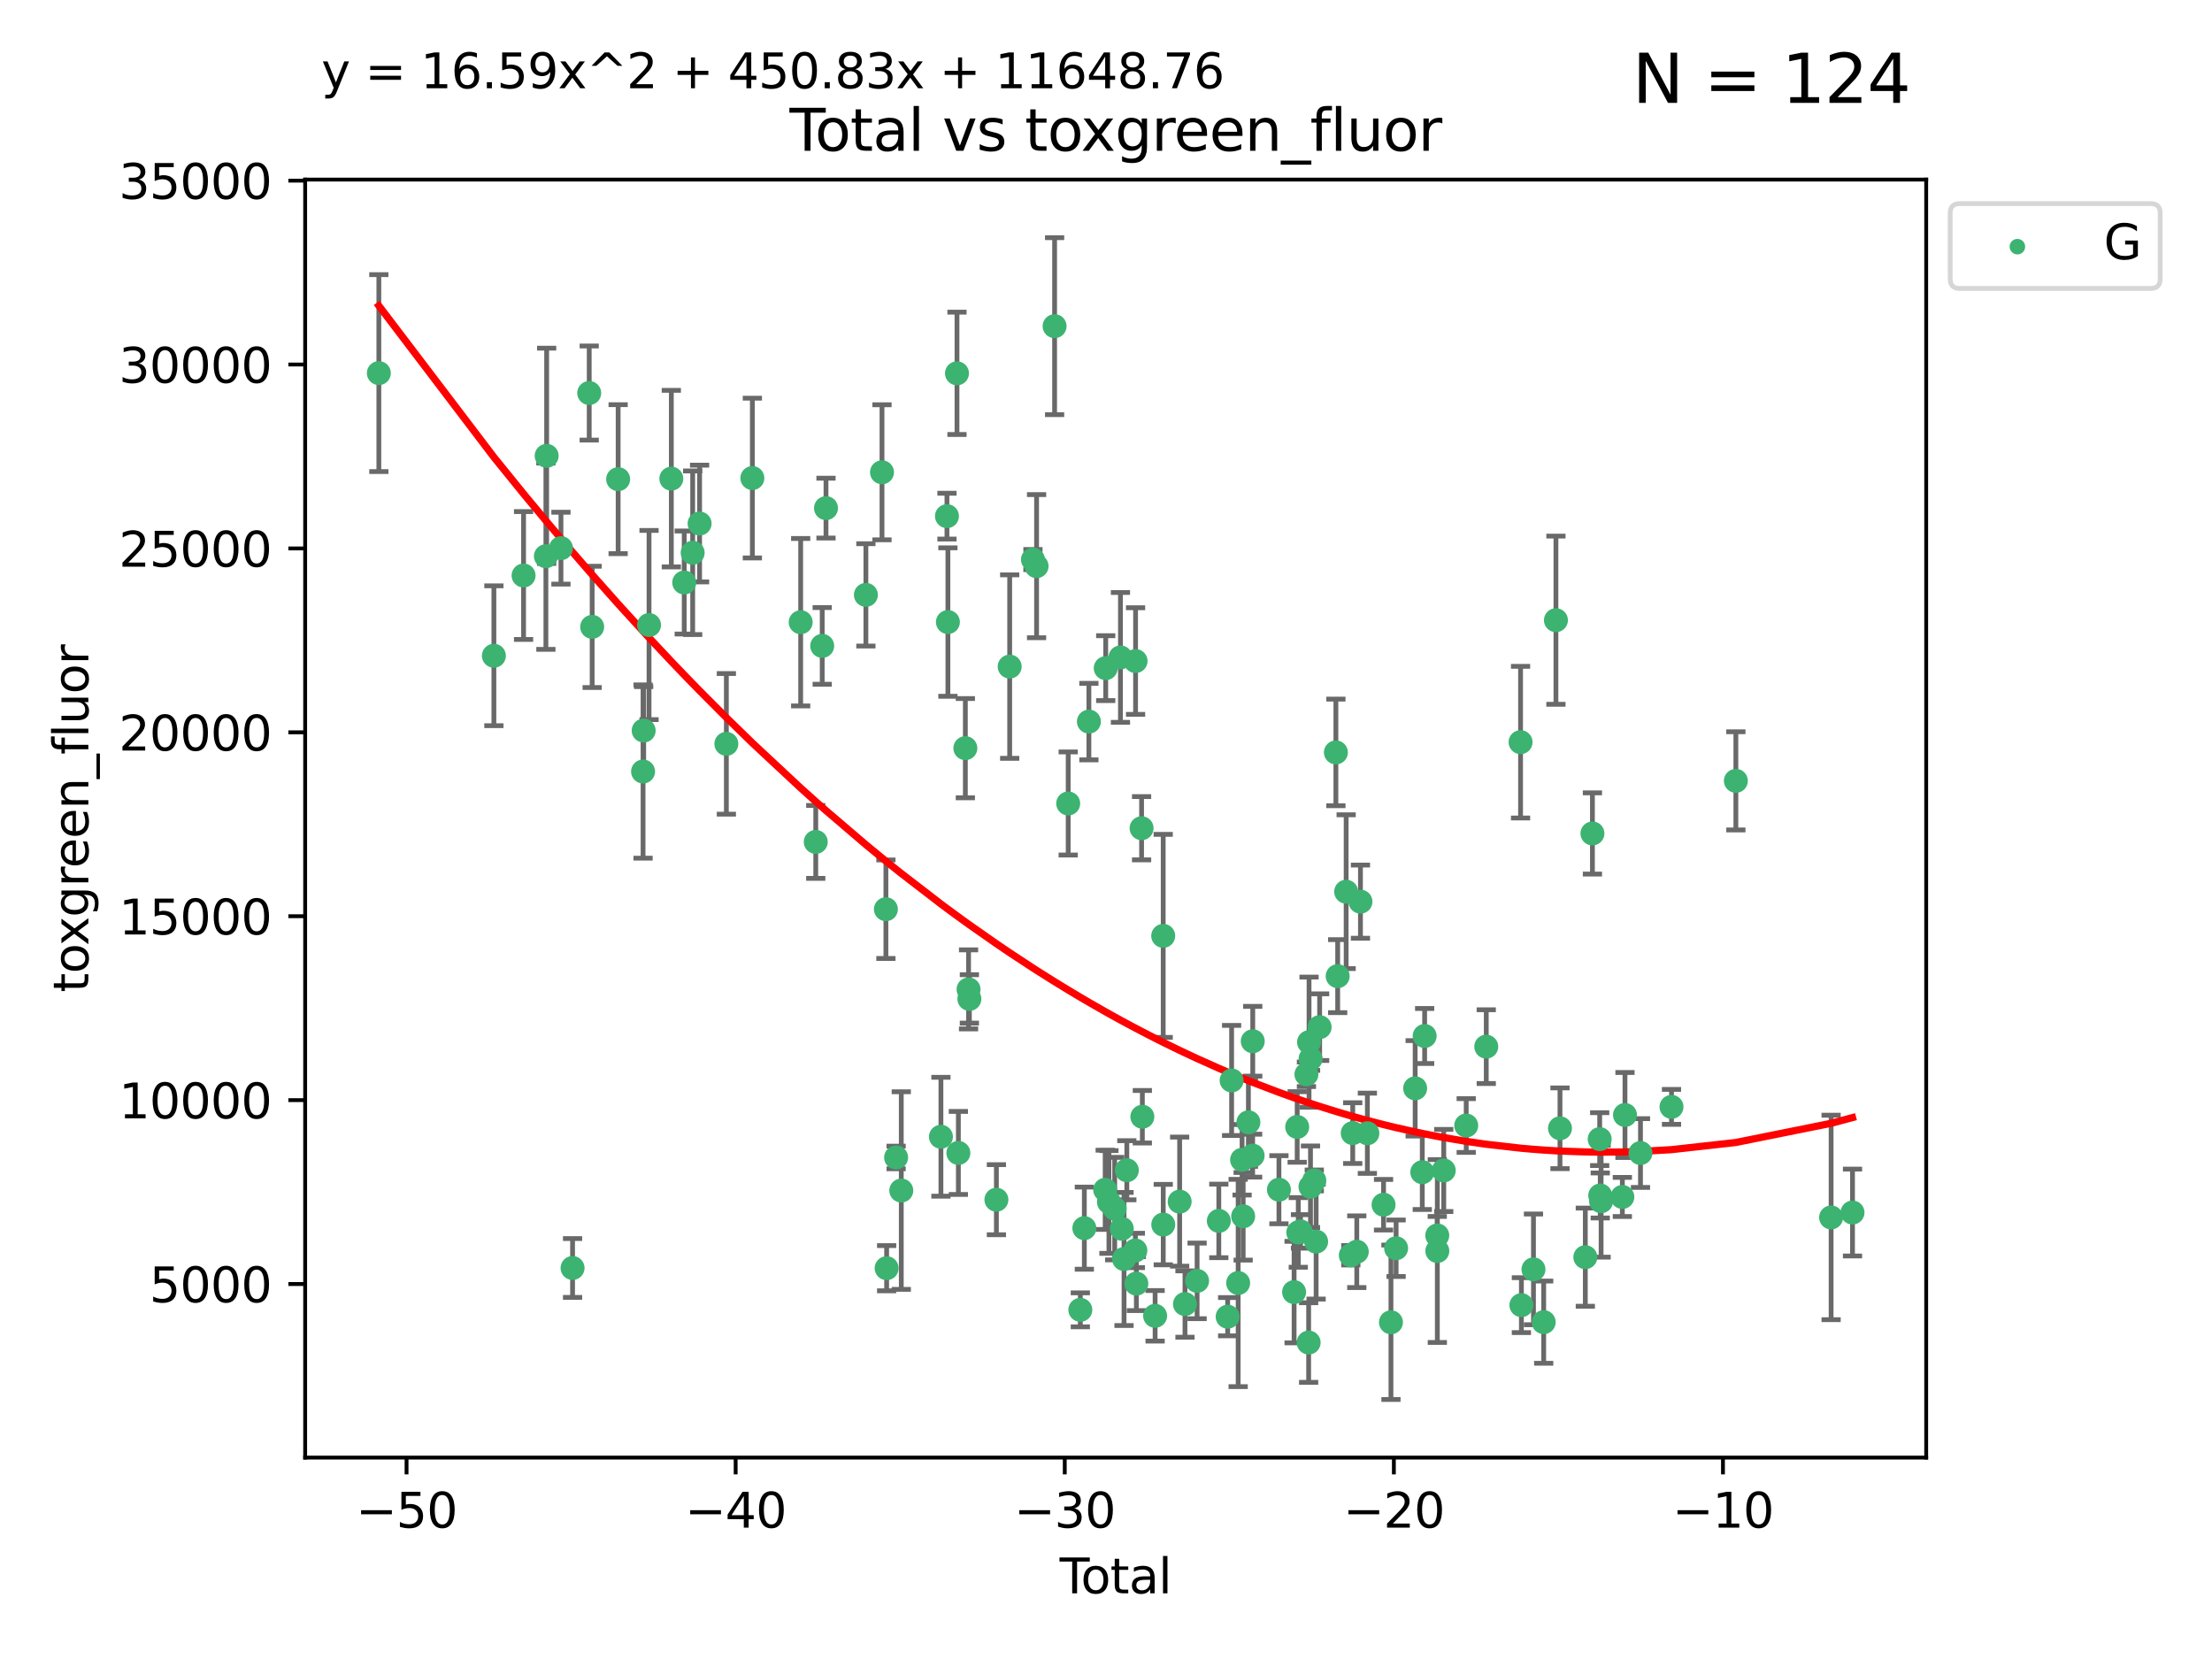 <?xml version="1.0" encoding="utf-8" standalone="no"?>
<!DOCTYPE svg PUBLIC "-//W3C//DTD SVG 1.1//EN"
  "http://www.w3.org/Graphics/SVG/1.1/DTD/svg11.dtd">
<svg xmlns:xlink="http://www.w3.org/1999/xlink" width="460.8pt" height="345.6pt" viewBox="0 0 460.8 345.6" xmlns="http://www.w3.org/2000/svg" version="1.1">
 <defs>
  <style type="text/css">*{stroke-linejoin: round; stroke-linecap: butt}</style>
 </defs>
 <g id="figure_1">
  <g id="patch_1">
   <path d="M 0 345.6 
L 460.8 345.6 
L 460.8 0 
L 0 0 
z
" style="fill: #ffffff"/>
  </g>
  <g id="axes_1">
   <g id="patch_2">
    <path d="M 63.571 303.64 
L 401.26 303.64 
L 401.26 37.411 
L 63.571 37.411 
z
" style="fill: #ffffff"/>
   </g>
   <g id="PathCollection_1">
    <defs>
     <path id="m8805aac023" d="M 0 1.118 
C 0.297 1.118 0.581 1 0.791 0.791 
C 1 0.581 1.118 0.297 1.118 0 
C 1.118 -0.297 1 -0.581 0.791 -0.791 
C 0.581 -1 0.297 -1.118 0 -1.118 
C -0.297 -1.118 -0.581 -1 -0.791 -0.791 
C -1 -0.581 -1.118 -0.297 -1.118 0 
C -1.118 0.297 -1 0.581 -0.791 0.791 
C -0.581 1 -0.297 1.118 0 1.118 
z
" style="stroke: #3cb371"/>
    </defs>
    <g clip-path="url(#pba03c9eb3a)">
     <use xlink:href="#m8805aac023" x="78.921" y="77.724" style="fill: #3cb371; stroke: #3cb371"/>
     <use xlink:href="#m8805aac023" x="102.885" y="136.607" style="fill: #3cb371; stroke: #3cb371"/>
     <use xlink:href="#m8805aac023" x="109.069" y="119.888" style="fill: #3cb371; stroke: #3cb371"/>
     <use xlink:href="#m8805aac023" x="113.72" y="115.871" style="fill: #3cb371; stroke: #3cb371"/>
     <use xlink:href="#m8805aac023" x="113.877" y="94.956" style="fill: #3cb371; stroke: #3cb371"/>
     <use xlink:href="#m8805aac023" x="116.857" y="114.197" style="fill: #3cb371; stroke: #3cb371"/>
     <use xlink:href="#m8805aac023" x="119.276" y="264.144" style="fill: #3cb371; stroke: #3cb371"/>
     <use xlink:href="#m8805aac023" x="122.744" y="81.874" style="fill: #3cb371; stroke: #3cb371"/>
     <use xlink:href="#m8805aac023" x="123.358" y="130.589" style="fill: #3cb371; stroke: #3cb371"/>
     <use xlink:href="#m8805aac023" x="128.77" y="99.82" style="fill: #3cb371; stroke: #3cb371"/>
     <use xlink:href="#m8805aac023" x="133.962" y="160.722" style="fill: #3cb371; stroke: #3cb371"/>
     <use xlink:href="#m8805aac023" x="134.089" y="152.188" style="fill: #3cb371; stroke: #3cb371"/>
     <use xlink:href="#m8805aac023" x="135.207" y="130.204" style="fill: #3cb371; stroke: #3cb371"/>
     <use xlink:href="#m8805aac023" x="139.85" y="99.709" style="fill: #3cb371; stroke: #3cb371"/>
     <use xlink:href="#m8805aac023" x="142.537" y="121.348" style="fill: #3cb371; stroke: #3cb371"/>
     <use xlink:href="#m8805aac023" x="144.296" y="115.15" style="fill: #3cb371; stroke: #3cb371"/>
     <use xlink:href="#m8805aac023" x="145.738" y="109.064" style="fill: #3cb371; stroke: #3cb371"/>
     <use xlink:href="#m8805aac023" x="151.315" y="154.957" style="fill: #3cb371; stroke: #3cb371"/>
     <use xlink:href="#m8805aac023" x="156.73" y="99.589" style="fill: #3cb371; stroke: #3cb371"/>
     <use xlink:href="#m8805aac023" x="166.795" y="129.617" style="fill: #3cb371; stroke: #3cb371"/>
     <use xlink:href="#m8805aac023" x="169.937" y="175.385" style="fill: #3cb371; stroke: #3cb371"/>
     <use xlink:href="#m8805aac023" x="171.282" y="134.552" style="fill: #3cb371; stroke: #3cb371"/>
     <use xlink:href="#m8805aac023" x="172.07" y="105.852" style="fill: #3cb371; stroke: #3cb371"/>
     <use xlink:href="#m8805aac023" x="180.381" y="123.927" style="fill: #3cb371; stroke: #3cb371"/>
     <use xlink:href="#m8805aac023" x="183.735" y="98.386" style="fill: #3cb371; stroke: #3cb371"/>
     <use xlink:href="#m8805aac023" x="184.55" y="189.406" style="fill: #3cb371; stroke: #3cb371"/>
     <use xlink:href="#m8805aac023" x="184.703" y="264.187" style="fill: #3cb371; stroke: #3cb371"/>
     <use xlink:href="#m8805aac023" x="186.675" y="241.122" style="fill: #3cb371; stroke: #3cb371"/>
     <use xlink:href="#m8805aac023" x="187.753" y="248.013" style="fill: #3cb371; stroke: #3cb371"/>
     <use xlink:href="#m8805aac023" x="196.013" y="236.806" style="fill: #3cb371; stroke: #3cb371"/>
     <use xlink:href="#m8805aac023" x="197.268" y="107.524" style="fill: #3cb371; stroke: #3cb371"/>
     <use xlink:href="#m8805aac023" x="197.466" y="129.587" style="fill: #3cb371; stroke: #3cb371"/>
     <use xlink:href="#m8805aac023" x="199.357" y="77.771" style="fill: #3cb371; stroke: #3cb371"/>
     <use xlink:href="#m8805aac023" x="199.645" y="240.178" style="fill: #3cb371; stroke: #3cb371"/>
     <use xlink:href="#m8805aac023" x="201.101" y="155.856" style="fill: #3cb371; stroke: #3cb371"/>
     <use xlink:href="#m8805aac023" x="201.768" y="206.108" style="fill: #3cb371; stroke: #3cb371"/>
     <use xlink:href="#m8805aac023" x="201.94" y="208.09" style="fill: #3cb371; stroke: #3cb371"/>
     <use xlink:href="#m8805aac023" x="207.568" y="249.922" style="fill: #3cb371; stroke: #3cb371"/>
     <use xlink:href="#m8805aac023" x="210.335" y="138.863" style="fill: #3cb371; stroke: #3cb371"/>
     <use xlink:href="#m8805aac023" x="215.183" y="116.566" style="fill: #3cb371; stroke: #3cb371"/>
     <use xlink:href="#m8805aac023" x="215.938" y="117.942" style="fill: #3cb371; stroke: #3cb371"/>
     <use xlink:href="#m8805aac023" x="219.693" y="67.947" style="fill: #3cb371; stroke: #3cb371"/>
     <use xlink:href="#m8805aac023" x="222.525" y="167.377" style="fill: #3cb371; stroke: #3cb371"/>
     <use xlink:href="#m8805aac023" x="225.052" y="272.862" style="fill: #3cb371; stroke: #3cb371"/>
     <use xlink:href="#m8805aac023" x="225.889" y="255.845" style="fill: #3cb371; stroke: #3cb371"/>
     <use xlink:href="#m8805aac023" x="226.838" y="150.324" style="fill: #3cb371; stroke: #3cb371"/>
     <use xlink:href="#m8805aac023" x="230.231" y="247.862" style="fill: #3cb371; stroke: #3cb371"/>
     <use xlink:href="#m8805aac023" x="230.343" y="139.186" style="fill: #3cb371; stroke: #3cb371"/>
     <use xlink:href="#m8805aac023" x="231.01" y="250.394" style="fill: #3cb371; stroke: #3cb371"/>
     <use xlink:href="#m8805aac023" x="232.208" y="251.777" style="fill: #3cb371; stroke: #3cb371"/>
     <use xlink:href="#m8805aac023" x="233.412" y="136.95" style="fill: #3cb371; stroke: #3cb371"/>
     <use xlink:href="#m8805aac023" x="233.692" y="255.97" style="fill: #3cb371; stroke: #3cb371"/>
     <use xlink:href="#m8805aac023" x="234.156" y="262.268" style="fill: #3cb371; stroke: #3cb371"/>
     <use xlink:href="#m8805aac023" x="234.739" y="243.785" style="fill: #3cb371; stroke: #3cb371"/>
     <use xlink:href="#m8805aac023" x="236.517" y="260.494" style="fill: #3cb371; stroke: #3cb371"/>
     <use xlink:href="#m8805aac023" x="236.561" y="137.711" style="fill: #3cb371; stroke: #3cb371"/>
     <use xlink:href="#m8805aac023" x="236.725" y="267.398" style="fill: #3cb371; stroke: #3cb371"/>
     <use xlink:href="#m8805aac023" x="237.813" y="172.531" style="fill: #3cb371; stroke: #3cb371"/>
     <use xlink:href="#m8805aac023" x="237.972" y="232.637" style="fill: #3cb371; stroke: #3cb371"/>
     <use xlink:href="#m8805aac023" x="240.631" y="274.11" style="fill: #3cb371; stroke: #3cb371"/>
     <use xlink:href="#m8805aac023" x="242.317" y="194.957" style="fill: #3cb371; stroke: #3cb371"/>
     <use xlink:href="#m8805aac023" x="242.327" y="255.103" style="fill: #3cb371; stroke: #3cb371"/>
     <use xlink:href="#m8805aac023" x="245.743" y="250.323" style="fill: #3cb371; stroke: #3cb371"/>
     <use xlink:href="#m8805aac023" x="246.854" y="271.659" style="fill: #3cb371; stroke: #3cb371"/>
     <use xlink:href="#m8805aac023" x="249.377" y="266.83" style="fill: #3cb371; stroke: #3cb371"/>
     <use xlink:href="#m8805aac023" x="253.901" y="254.334" style="fill: #3cb371; stroke: #3cb371"/>
     <use xlink:href="#m8805aac023" x="255.744" y="274.291" style="fill: #3cb371; stroke: #3cb371"/>
     <use xlink:href="#m8805aac023" x="256.568" y="225.079" style="fill: #3cb371; stroke: #3cb371"/>
     <use xlink:href="#m8805aac023" x="257.932" y="267.272" style="fill: #3cb371; stroke: #3cb371"/>
     <use xlink:href="#m8805aac023" x="258.75" y="241.605" style="fill: #3cb371; stroke: #3cb371"/>
     <use xlink:href="#m8805aac023" x="258.973" y="253.376" style="fill: #3cb371; stroke: #3cb371"/>
     <use xlink:href="#m8805aac023" x="260.065" y="233.797" style="fill: #3cb371; stroke: #3cb371"/>
     <use xlink:href="#m8805aac023" x="260.945" y="240.743" style="fill: #3cb371; stroke: #3cb371"/>
     <use xlink:href="#m8805aac023" x="260.971" y="216.909" style="fill: #3cb371; stroke: #3cb371"/>
     <use xlink:href="#m8805aac023" x="266.427" y="247.838" style="fill: #3cb371; stroke: #3cb371"/>
     <use xlink:href="#m8805aac023" x="269.585" y="269.168" style="fill: #3cb371; stroke: #3cb371"/>
     <use xlink:href="#m8805aac023" x="270.227" y="234.764" style="fill: #3cb371; stroke: #3cb371"/>
     <use xlink:href="#m8805aac023" x="270.457" y="256.739" style="fill: #3cb371; stroke: #3cb371"/>
     <use xlink:href="#m8805aac023" x="270.919" y="256.528" style="fill: #3cb371; stroke: #3cb371"/>
     <use xlink:href="#m8805aac023" x="272.153" y="223.801" style="fill: #3cb371; stroke: #3cb371"/>
     <use xlink:href="#m8805aac023" x="272.614" y="279.675" style="fill: #3cb371; stroke: #3cb371"/>
     <use xlink:href="#m8805aac023" x="272.697" y="217.102" style="fill: #3cb371; stroke: #3cb371"/>
     <use xlink:href="#m8805aac023" x="272.999" y="247.219" style="fill: #3cb371; stroke: #3cb371"/>
     <use xlink:href="#m8805aac023" x="273.016" y="220.559" style="fill: #3cb371; stroke: #3cb371"/>
     <use xlink:href="#m8805aac023" x="273.79" y="245.905" style="fill: #3cb371; stroke: #3cb371"/>
     <use xlink:href="#m8805aac023" x="274.171" y="258.648" style="fill: #3cb371; stroke: #3cb371"/>
     <use xlink:href="#m8805aac023" x="274.905" y="213.975" style="fill: #3cb371; stroke: #3cb371"/>
     <use xlink:href="#m8805aac023" x="278.29" y="156.743" style="fill: #3cb371; stroke: #3cb371"/>
     <use xlink:href="#m8805aac023" x="278.662" y="203.347" style="fill: #3cb371; stroke: #3cb371"/>
     <use xlink:href="#m8805aac023" x="280.428" y="185.757" style="fill: #3cb371; stroke: #3cb371"/>
     <use xlink:href="#m8805aac023" x="281.399" y="261.496" style="fill: #3cb371; stroke: #3cb371"/>
     <use xlink:href="#m8805aac023" x="281.797" y="236.049" style="fill: #3cb371; stroke: #3cb371"/>
     <use xlink:href="#m8805aac023" x="282.643" y="260.756" style="fill: #3cb371; stroke: #3cb371"/>
     <use xlink:href="#m8805aac023" x="283.409" y="187.832" style="fill: #3cb371; stroke: #3cb371"/>
     <use xlink:href="#m8805aac023" x="284.849" y="236.082" style="fill: #3cb371; stroke: #3cb371"/>
     <use xlink:href="#m8805aac023" x="288.22" y="250.967" style="fill: #3cb371; stroke: #3cb371"/>
     <use xlink:href="#m8805aac023" x="289.761" y="275.455" style="fill: #3cb371; stroke: #3cb371"/>
     <use xlink:href="#m8805aac023" x="290.835" y="260.033" style="fill: #3cb371; stroke: #3cb371"/>
     <use xlink:href="#m8805aac023" x="294.803" y="226.719" style="fill: #3cb371; stroke: #3cb371"/>
     <use xlink:href="#m8805aac023" x="296.286" y="244.193" style="fill: #3cb371; stroke: #3cb371"/>
     <use xlink:href="#m8805aac023" x="296.779" y="215.817" style="fill: #3cb371; stroke: #3cb371"/>
     <use xlink:href="#m8805aac023" x="299.408" y="257.366" style="fill: #3cb371; stroke: #3cb371"/>
     <use xlink:href="#m8805aac023" x="299.422" y="260.609" style="fill: #3cb371; stroke: #3cb371"/>
     <use xlink:href="#m8805aac023" x="300.76" y="243.827" style="fill: #3cb371; stroke: #3cb371"/>
     <use xlink:href="#m8805aac023" x="305.44" y="234.465" style="fill: #3cb371; stroke: #3cb371"/>
     <use xlink:href="#m8805aac023" x="309.615" y="218.035" style="fill: #3cb371; stroke: #3cb371"/>
     <use xlink:href="#m8805aac023" x="316.761" y="154.605" style="fill: #3cb371; stroke: #3cb371"/>
     <use xlink:href="#m8805aac023" x="316.935" y="271.886" style="fill: #3cb371; stroke: #3cb371"/>
     <use xlink:href="#m8805aac023" x="319.451" y="264.431" style="fill: #3cb371; stroke: #3cb371"/>
     <use xlink:href="#m8805aac023" x="321.58" y="275.427" style="fill: #3cb371; stroke: #3cb371"/>
     <use xlink:href="#m8805aac023" x="324.129" y="129.2" style="fill: #3cb371; stroke: #3cb371"/>
     <use xlink:href="#m8805aac023" x="324.974" y="235.043" style="fill: #3cb371; stroke: #3cb371"/>
     <use xlink:href="#m8805aac023" x="330.252" y="261.891" style="fill: #3cb371; stroke: #3cb371"/>
     <use xlink:href="#m8805aac023" x="331.732" y="173.623" style="fill: #3cb371; stroke: #3cb371"/>
     <use xlink:href="#m8805aac023" x="333.244" y="237.3" style="fill: #3cb371; stroke: #3cb371"/>
     <use xlink:href="#m8805aac023" x="333.361" y="249.042" style="fill: #3cb371; stroke: #3cb371"/>
     <use xlink:href="#m8805aac023" x="333.54" y="250.243" style="fill: #3cb371; stroke: #3cb371"/>
     <use xlink:href="#m8805aac023" x="337.966" y="249.349" style="fill: #3cb371; stroke: #3cb371"/>
     <use xlink:href="#m8805aac023" x="338.514" y="232.273" style="fill: #3cb371; stroke: #3cb371"/>
     <use xlink:href="#m8805aac023" x="341.743" y="240.198" style="fill: #3cb371; stroke: #3cb371"/>
     <use xlink:href="#m8805aac023" x="348.204" y="230.582" style="fill: #3cb371; stroke: #3cb371"/>
     <use xlink:href="#m8805aac023" x="361.613" y="162.667" style="fill: #3cb371; stroke: #3cb371"/>
     <use xlink:href="#m8805aac023" x="381.453" y="253.614" style="fill: #3cb371; stroke: #3cb371"/>
     <use xlink:href="#m8805aac023" x="385.911" y="252.593" style="fill: #3cb371; stroke: #3cb371"/>
    </g>
   </g>
   <g id="matplotlib.axis_1">
    <g id="xtick_1">
     <g id="line2d_1">
      <defs>
       <path id="mba7097f068" d="M 0 0 
L 0 3.5 
" style="stroke: #000000; stroke-width: 0.8"/>
      </defs>
      <g>
       <use xlink:href="#mba7097f068" x="84.691" y="303.64" style="stroke: #000000; stroke-width: 0.8"/>
      </g>
     </g>
     <g id="text_1">
      <!-- −50 -->
      <g transform="translate(74.138 318.238)scale(0.1 -0.1)">
       <defs>
        <path id="DejaVuSans-2212" d="M 678 2272 
L 4684 2272 
L 4684 1741 
L 678 1741 
L 678 2272 
z
" transform="scale(0.016)"/>
        <path id="DejaVuSans-35" d="M 691 4666 
L 3169 4666 
L 3169 4134 
L 1269 4134 
L 1269 2991 
Q 1406 3038 1543 3061 
Q 1681 3084 1819 3084 
Q 2600 3084 3056 2656 
Q 3513 2228 3513 1497 
Q 3513 744 3044 326 
Q 2575 -91 1722 -91 
Q 1428 -91 1123 -41 
Q 819 9 494 109 
L 494 744 
Q 775 591 1075 516 
Q 1375 441 1709 441 
Q 2250 441 2565 725 
Q 2881 1009 2881 1497 
Q 2881 1984 2565 2268 
Q 2250 2553 1709 2553 
Q 1456 2553 1204 2497 
Q 953 2441 691 2322 
L 691 4666 
z
" transform="scale(0.016)"/>
        <path id="DejaVuSans-30" d="M 2034 4250 
Q 1547 4250 1301 3770 
Q 1056 3291 1056 2328 
Q 1056 1369 1301 889 
Q 1547 409 2034 409 
Q 2525 409 2770 889 
Q 3016 1369 3016 2328 
Q 3016 3291 2770 3770 
Q 2525 4250 2034 4250 
z
M 2034 4750 
Q 2819 4750 3233 4129 
Q 3647 3509 3647 2328 
Q 3647 1150 3233 529 
Q 2819 -91 2034 -91 
Q 1250 -91 836 529 
Q 422 1150 422 2328 
Q 422 3509 836 4129 
Q 1250 4750 2034 4750 
z
" transform="scale(0.016)"/>
       </defs>
       <use xlink:href="#DejaVuSans-2212"/>
       <use xlink:href="#DejaVuSans-35" x="83.789"/>
       <use xlink:href="#DejaVuSans-30" x="147.412"/>
      </g>
     </g>
    </g>
    <g id="xtick_2">
     <g id="line2d_2">
      <g>
       <use xlink:href="#mba7097f068" x="153.249" y="303.64" style="stroke: #000000; stroke-width: 0.8"/>
      </g>
     </g>
     <g id="text_2">
      <!-- −40 -->
      <g transform="translate(142.697 318.238)scale(0.1 -0.1)">
       <defs>
        <path id="DejaVuSans-34" d="M 2419 4116 
L 825 1625 
L 2419 1625 
L 2419 4116 
z
M 2253 4666 
L 3047 4666 
L 3047 1625 
L 3713 1625 
L 3713 1100 
L 3047 1100 
L 3047 0 
L 2419 0 
L 2419 1100 
L 313 1100 
L 313 1709 
L 2253 4666 
z
" transform="scale(0.016)"/>
       </defs>
       <use xlink:href="#DejaVuSans-2212"/>
       <use xlink:href="#DejaVuSans-34" x="83.789"/>
       <use xlink:href="#DejaVuSans-30" x="147.412"/>
      </g>
     </g>
    </g>
    <g id="xtick_3">
     <g id="line2d_3">
      <g>
       <use xlink:href="#mba7097f068" x="221.808" y="303.64" style="stroke: #000000; stroke-width: 0.8"/>
      </g>
     </g>
     <g id="text_3">
      <!-- −30 -->
      <g transform="translate(211.256 318.238)scale(0.1 -0.1)">
       <defs>
        <path id="DejaVuSans-33" d="M 2597 2516 
Q 3050 2419 3304 2112 
Q 3559 1806 3559 1356 
Q 3559 666 3084 287 
Q 2609 -91 1734 -91 
Q 1441 -91 1130 -33 
Q 819 25 488 141 
L 488 750 
Q 750 597 1062 519 
Q 1375 441 1716 441 
Q 2309 441 2620 675 
Q 2931 909 2931 1356 
Q 2931 1769 2642 2001 
Q 2353 2234 1838 2234 
L 1294 2234 
L 1294 2753 
L 1863 2753 
Q 2328 2753 2575 2939 
Q 2822 3125 2822 3475 
Q 2822 3834 2567 4026 
Q 2313 4219 1838 4219 
Q 1578 4219 1281 4162 
Q 984 4106 628 3988 
L 628 4550 
Q 988 4650 1302 4700 
Q 1616 4750 1894 4750 
Q 2613 4750 3031 4423 
Q 3450 4097 3450 3541 
Q 3450 3153 3228 2886 
Q 3006 2619 2597 2516 
z
" transform="scale(0.016)"/>
       </defs>
       <use xlink:href="#DejaVuSans-2212"/>
       <use xlink:href="#DejaVuSans-33" x="83.789"/>
       <use xlink:href="#DejaVuSans-30" x="147.412"/>
      </g>
     </g>
    </g>
    <g id="xtick_4">
     <g id="line2d_4">
      <g>
       <use xlink:href="#mba7097f068" x="290.367" y="303.64" style="stroke: #000000; stroke-width: 0.8"/>
      </g>
     </g>
     <g id="text_4">
      <!-- −20 -->
      <g transform="translate(279.815 318.238)scale(0.1 -0.1)">
       <defs>
        <path id="DejaVuSans-32" d="M 1228 531 
L 3431 531 
L 3431 0 
L 469 0 
L 469 531 
Q 828 903 1448 1529 
Q 2069 2156 2228 2338 
Q 2531 2678 2651 2914 
Q 2772 3150 2772 3378 
Q 2772 3750 2511 3984 
Q 2250 4219 1831 4219 
Q 1534 4219 1204 4116 
Q 875 4013 500 3803 
L 500 4441 
Q 881 4594 1212 4672 
Q 1544 4750 1819 4750 
Q 2544 4750 2975 4387 
Q 3406 4025 3406 3419 
Q 3406 3131 3298 2873 
Q 3191 2616 2906 2266 
Q 2828 2175 2409 1742 
Q 1991 1309 1228 531 
z
" transform="scale(0.016)"/>
       </defs>
       <use xlink:href="#DejaVuSans-2212"/>
       <use xlink:href="#DejaVuSans-32" x="83.789"/>
       <use xlink:href="#DejaVuSans-30" x="147.412"/>
      </g>
     </g>
    </g>
    <g id="xtick_5">
     <g id="line2d_5">
      <g>
       <use xlink:href="#mba7097f068" x="358.926" y="303.64" style="stroke: #000000; stroke-width: 0.8"/>
      </g>
     </g>
     <g id="text_5">
      <!-- −10 -->
      <g transform="translate(348.373 318.238)scale(0.1 -0.1)">
       <defs>
        <path id="DejaVuSans-31" d="M 794 531 
L 1825 531 
L 1825 4091 
L 703 3866 
L 703 4441 
L 1819 4666 
L 2450 4666 
L 2450 531 
L 3481 531 
L 3481 0 
L 794 0 
L 794 531 
z
" transform="scale(0.016)"/>
       </defs>
       <use xlink:href="#DejaVuSans-2212"/>
       <use xlink:href="#DejaVuSans-31" x="83.789"/>
       <use xlink:href="#DejaVuSans-30" x="147.412"/>
      </g>
     </g>
    </g>
    <g id="text_6">
     <!-- Total -->
     <g transform="translate(220.739 331.917)scale(0.1 -0.1)">
      <defs>
       <path id="DejaVuSans-54" d="M -19 4666 
L 3928 4666 
L 3928 4134 
L 2272 4134 
L 2272 0 
L 1638 0 
L 1638 4134 
L -19 4134 
L -19 4666 
z
" transform="scale(0.016)"/>
       <path id="DejaVuSans-6f" d="M 1959 3097 
Q 1497 3097 1228 2736 
Q 959 2375 959 1747 
Q 959 1119 1226 758 
Q 1494 397 1959 397 
Q 2419 397 2687 759 
Q 2956 1122 2956 1747 
Q 2956 2369 2687 2733 
Q 2419 3097 1959 3097 
z
M 1959 3584 
Q 2709 3584 3137 3096 
Q 3566 2609 3566 1747 
Q 3566 888 3137 398 
Q 2709 -91 1959 -91 
Q 1206 -91 779 398 
Q 353 888 353 1747 
Q 353 2609 779 3096 
Q 1206 3584 1959 3584 
z
" transform="scale(0.016)"/>
       <path id="DejaVuSans-74" d="M 1172 4494 
L 1172 3500 
L 2356 3500 
L 2356 3053 
L 1172 3053 
L 1172 1153 
Q 1172 725 1289 603 
Q 1406 481 1766 481 
L 2356 481 
L 2356 0 
L 1766 0 
Q 1100 0 847 248 
Q 594 497 594 1153 
L 594 3053 
L 172 3053 
L 172 3500 
L 594 3500 
L 594 4494 
L 1172 4494 
z
" transform="scale(0.016)"/>
       <path id="DejaVuSans-61" d="M 2194 1759 
Q 1497 1759 1228 1600 
Q 959 1441 959 1056 
Q 959 750 1161 570 
Q 1363 391 1709 391 
Q 2188 391 2477 730 
Q 2766 1069 2766 1631 
L 2766 1759 
L 2194 1759 
z
M 3341 1997 
L 3341 0 
L 2766 0 
L 2766 531 
Q 2569 213 2275 61 
Q 1981 -91 1556 -91 
Q 1019 -91 701 211 
Q 384 513 384 1019 
Q 384 1609 779 1909 
Q 1175 2209 1959 2209 
L 2766 2209 
L 2766 2266 
Q 2766 2663 2505 2880 
Q 2244 3097 1772 3097 
Q 1472 3097 1187 3025 
Q 903 2953 641 2809 
L 641 3341 
Q 956 3463 1253 3523 
Q 1550 3584 1831 3584 
Q 2591 3584 2966 3190 
Q 3341 2797 3341 1997 
z
" transform="scale(0.016)"/>
       <path id="DejaVuSans-6c" d="M 603 4863 
L 1178 4863 
L 1178 0 
L 603 0 
L 603 4863 
z
" transform="scale(0.016)"/>
      </defs>
      <use xlink:href="#DejaVuSans-54"/>
      <use xlink:href="#DejaVuSans-6f" x="44.084"/>
      <use xlink:href="#DejaVuSans-74" x="105.266"/>
      <use xlink:href="#DejaVuSans-61" x="144.475"/>
      <use xlink:href="#DejaVuSans-6c" x="205.754"/>
     </g>
    </g>
   </g>
   <g id="matplotlib.axis_2">
    <g id="ytick_1">
     <g id="line2d_6">
      <defs>
       <path id="m754ec22954" d="M 0 0 
L -3.5 0 
" style="stroke: #000000; stroke-width: 0.8"/>
      </defs>
      <g>
       <use xlink:href="#m754ec22954" x="63.571" y="267.484" style="stroke: #000000; stroke-width: 0.8"/>
      </g>
     </g>
     <g id="text_7">
      <!-- 5000 -->
      <g transform="translate(31.121 271.283)scale(0.1 -0.1)">
       <use xlink:href="#DejaVuSans-35"/>
       <use xlink:href="#DejaVuSans-30" x="63.623"/>
       <use xlink:href="#DejaVuSans-30" x="127.246"/>
       <use xlink:href="#DejaVuSans-30" x="190.869"/>
      </g>
     </g>
    </g>
    <g id="ytick_2">
     <g id="line2d_7">
      <g>
       <use xlink:href="#m754ec22954" x="63.571" y="229.175" style="stroke: #000000; stroke-width: 0.8"/>
      </g>
     </g>
     <g id="text_8">
      <!-- 10000 -->
      <g transform="translate(24.759 232.974)scale(0.1 -0.1)">
       <use xlink:href="#DejaVuSans-31"/>
       <use xlink:href="#DejaVuSans-30" x="63.623"/>
       <use xlink:href="#DejaVuSans-30" x="127.246"/>
       <use xlink:href="#DejaVuSans-30" x="190.869"/>
       <use xlink:href="#DejaVuSans-30" x="254.492"/>
      </g>
     </g>
    </g>
    <g id="ytick_3">
     <g id="line2d_8">
      <g>
       <use xlink:href="#m754ec22954" x="63.571" y="190.865" style="stroke: #000000; stroke-width: 0.8"/>
      </g>
     </g>
     <g id="text_9">
      <!-- 15000 -->
      <g transform="translate(24.759 194.665)scale(0.1 -0.1)">
       <use xlink:href="#DejaVuSans-31"/>
       <use xlink:href="#DejaVuSans-35" x="63.623"/>
       <use xlink:href="#DejaVuSans-30" x="127.246"/>
       <use xlink:href="#DejaVuSans-30" x="190.869"/>
       <use xlink:href="#DejaVuSans-30" x="254.492"/>
      </g>
     </g>
    </g>
    <g id="ytick_4">
     <g id="line2d_9">
      <g>
       <use xlink:href="#m754ec22954" x="63.571" y="152.556" style="stroke: #000000; stroke-width: 0.8"/>
      </g>
     </g>
     <g id="text_10">
      <!-- 20000 -->
      <g transform="translate(24.759 156.356)scale(0.1 -0.1)">
       <use xlink:href="#DejaVuSans-32"/>
       <use xlink:href="#DejaVuSans-30" x="63.623"/>
       <use xlink:href="#DejaVuSans-30" x="127.246"/>
       <use xlink:href="#DejaVuSans-30" x="190.869"/>
       <use xlink:href="#DejaVuSans-30" x="254.492"/>
      </g>
     </g>
    </g>
    <g id="ytick_5">
     <g id="line2d_10">
      <g>
       <use xlink:href="#m754ec22954" x="63.571" y="114.247" style="stroke: #000000; stroke-width: 0.8"/>
      </g>
     </g>
     <g id="text_11">
      <!-- 25000 -->
      <g transform="translate(24.759 118.046)scale(0.1 -0.1)">
       <use xlink:href="#DejaVuSans-32"/>
       <use xlink:href="#DejaVuSans-35" x="63.623"/>
       <use xlink:href="#DejaVuSans-30" x="127.246"/>
       <use xlink:href="#DejaVuSans-30" x="190.869"/>
       <use xlink:href="#DejaVuSans-30" x="254.492"/>
      </g>
     </g>
    </g>
    <g id="ytick_6">
     <g id="line2d_11">
      <g>
       <use xlink:href="#m754ec22954" x="63.571" y="75.938" style="stroke: #000000; stroke-width: 0.8"/>
      </g>
     </g>
     <g id="text_12">
      <!-- 30000 -->
      <g transform="translate(24.759 79.737)scale(0.1 -0.1)">
       <use xlink:href="#DejaVuSans-33"/>
       <use xlink:href="#DejaVuSans-30" x="63.623"/>
       <use xlink:href="#DejaVuSans-30" x="127.246"/>
       <use xlink:href="#DejaVuSans-30" x="190.869"/>
       <use xlink:href="#DejaVuSans-30" x="254.492"/>
      </g>
     </g>
    </g>
    <g id="ytick_7">
     <g id="line2d_12">
      <g>
       <use xlink:href="#m754ec22954" x="63.571" y="37.629" style="stroke: #000000; stroke-width: 0.8"/>
      </g>
     </g>
     <g id="text_13">
      <!-- 35000 -->
      <g transform="translate(24.759 41.428)scale(0.1 -0.1)">
       <use xlink:href="#DejaVuSans-33"/>
       <use xlink:href="#DejaVuSans-35" x="63.623"/>
       <use xlink:href="#DejaVuSans-30" x="127.246"/>
       <use xlink:href="#DejaVuSans-30" x="190.869"/>
       <use xlink:href="#DejaVuSans-30" x="254.492"/>
      </g>
     </g>
    </g>
    <g id="text_14">
     <!-- toxgreen_fluor -->
     <g transform="translate(18.401 206.72)rotate(-90)scale(0.1 -0.1)">
      <defs>
       <path id="DejaVuSans-78" d="M 3513 3500 
L 2247 1797 
L 3578 0 
L 2900 0 
L 1881 1375 
L 863 0 
L 184 0 
L 1544 1831 
L 300 3500 
L 978 3500 
L 1906 2253 
L 2834 3500 
L 3513 3500 
z
" transform="scale(0.016)"/>
       <path id="DejaVuSans-67" d="M 2906 1791 
Q 2906 2416 2648 2759 
Q 2391 3103 1925 3103 
Q 1463 3103 1205 2759 
Q 947 2416 947 1791 
Q 947 1169 1205 825 
Q 1463 481 1925 481 
Q 2391 481 2648 825 
Q 2906 1169 2906 1791 
z
M 3481 434 
Q 3481 -459 3084 -895 
Q 2688 -1331 1869 -1331 
Q 1566 -1331 1297 -1286 
Q 1028 -1241 775 -1147 
L 775 -588 
Q 1028 -725 1275 -790 
Q 1522 -856 1778 -856 
Q 2344 -856 2625 -561 
Q 2906 -266 2906 331 
L 2906 616 
Q 2728 306 2450 153 
Q 2172 0 1784 0 
Q 1141 0 747 490 
Q 353 981 353 1791 
Q 353 2603 747 3093 
Q 1141 3584 1784 3584 
Q 2172 3584 2450 3431 
Q 2728 3278 2906 2969 
L 2906 3500 
L 3481 3500 
L 3481 434 
z
" transform="scale(0.016)"/>
       <path id="DejaVuSans-72" d="M 2631 2963 
Q 2534 3019 2420 3045 
Q 2306 3072 2169 3072 
Q 1681 3072 1420 2755 
Q 1159 2438 1159 1844 
L 1159 0 
L 581 0 
L 581 3500 
L 1159 3500 
L 1159 2956 
Q 1341 3275 1631 3429 
Q 1922 3584 2338 3584 
Q 2397 3584 2469 3576 
Q 2541 3569 2628 3553 
L 2631 2963 
z
" transform="scale(0.016)"/>
       <path id="DejaVuSans-65" d="M 3597 1894 
L 3597 1613 
L 953 1613 
Q 991 1019 1311 708 
Q 1631 397 2203 397 
Q 2534 397 2845 478 
Q 3156 559 3463 722 
L 3463 178 
Q 3153 47 2828 -22 
Q 2503 -91 2169 -91 
Q 1331 -91 842 396 
Q 353 884 353 1716 
Q 353 2575 817 3079 
Q 1281 3584 2069 3584 
Q 2775 3584 3186 3129 
Q 3597 2675 3597 1894 
z
M 3022 2063 
Q 3016 2534 2758 2815 
Q 2500 3097 2075 3097 
Q 1594 3097 1305 2825 
Q 1016 2553 972 2059 
L 3022 2063 
z
" transform="scale(0.016)"/>
       <path id="DejaVuSans-6e" d="M 3513 2113 
L 3513 0 
L 2938 0 
L 2938 2094 
Q 2938 2591 2744 2837 
Q 2550 3084 2163 3084 
Q 1697 3084 1428 2787 
Q 1159 2491 1159 1978 
L 1159 0 
L 581 0 
L 581 3500 
L 1159 3500 
L 1159 2956 
Q 1366 3272 1645 3428 
Q 1925 3584 2291 3584 
Q 2894 3584 3203 3211 
Q 3513 2838 3513 2113 
z
" transform="scale(0.016)"/>
       <path id="DejaVuSans-5f" d="M 3263 -1063 
L 3263 -1509 
L -63 -1509 
L -63 -1063 
L 3263 -1063 
z
" transform="scale(0.016)"/>
       <path id="DejaVuSans-66" d="M 2375 4863 
L 2375 4384 
L 1825 4384 
Q 1516 4384 1395 4259 
Q 1275 4134 1275 3809 
L 1275 3500 
L 2222 3500 
L 2222 3053 
L 1275 3053 
L 1275 0 
L 697 0 
L 697 3053 
L 147 3053 
L 147 3500 
L 697 3500 
L 697 3744 
Q 697 4328 969 4595 
Q 1241 4863 1831 4863 
L 2375 4863 
z
" transform="scale(0.016)"/>
       <path id="DejaVuSans-75" d="M 544 1381 
L 544 3500 
L 1119 3500 
L 1119 1403 
Q 1119 906 1312 657 
Q 1506 409 1894 409 
Q 2359 409 2629 706 
Q 2900 1003 2900 1516 
L 2900 3500 
L 3475 3500 
L 3475 0 
L 2900 0 
L 2900 538 
Q 2691 219 2414 64 
Q 2138 -91 1772 -91 
Q 1169 -91 856 284 
Q 544 659 544 1381 
z
M 1991 3584 
L 1991 3584 
z
" transform="scale(0.016)"/>
      </defs>
      <use xlink:href="#DejaVuSans-74"/>
      <use xlink:href="#DejaVuSans-6f" x="39.209"/>
      <use xlink:href="#DejaVuSans-78" x="97.266"/>
      <use xlink:href="#DejaVuSans-67" x="156.445"/>
      <use xlink:href="#DejaVuSans-72" x="219.922"/>
      <use xlink:href="#DejaVuSans-65" x="258.785"/>
      <use xlink:href="#DejaVuSans-65" x="320.309"/>
      <use xlink:href="#DejaVuSans-6e" x="381.832"/>
      <use xlink:href="#DejaVuSans-5f" x="445.211"/>
      <use xlink:href="#DejaVuSans-66" x="495.211"/>
      <use xlink:href="#DejaVuSans-6c" x="530.416"/>
      <use xlink:href="#DejaVuSans-75" x="558.199"/>
      <use xlink:href="#DejaVuSans-6f" x="621.578"/>
      <use xlink:href="#DejaVuSans-72" x="682.76"/>
     </g>
    </g>
   </g>
   <g id="LineCollection_1">
    <path d="M 78.921 98.235 
L 78.921 57.213 
" clip-path="url(#pba03c9eb3a)" style="fill: none; stroke: #696969"/>
    <path d="M 102.885 151.177 
L 102.885 122.036 
" clip-path="url(#pba03c9eb3a)" style="fill: none; stroke: #696969"/>
    <path d="M 109.069 133.204 
L 109.069 106.572 
" clip-path="url(#pba03c9eb3a)" style="fill: none; stroke: #696969"/>
    <path d="M 113.72 135.274 
L 113.72 96.468 
" clip-path="url(#pba03c9eb3a)" style="fill: none; stroke: #696969"/>
    <path d="M 113.877 117.382 
L 113.877 72.53 
" clip-path="url(#pba03c9eb3a)" style="fill: none; stroke: #696969"/>
    <path d="M 116.857 121.685 
L 116.857 106.709 
" clip-path="url(#pba03c9eb3a)" style="fill: none; stroke: #696969"/>
    <path d="M 119.276 270.268 
L 119.276 258.021 
" clip-path="url(#pba03c9eb3a)" style="fill: none; stroke: #696969"/>
    <path d="M 122.744 91.672 
L 122.744 72.076 
" clip-path="url(#pba03c9eb3a)" style="fill: none; stroke: #696969"/>
    <path d="M 123.358 143.222 
L 123.358 117.956 
" clip-path="url(#pba03c9eb3a)" style="fill: none; stroke: #696969"/>
    <path d="M 128.77 115.336 
L 128.77 84.303 
" clip-path="url(#pba03c9eb3a)" style="fill: none; stroke: #696969"/>
    <path d="M 133.962 178.776 
L 133.962 142.667 
" clip-path="url(#pba03c9eb3a)" style="fill: none; stroke: #696969"/>
    <path d="M 134.089 161.342 
L 134.089 143.034 
" clip-path="url(#pba03c9eb3a)" style="fill: none; stroke: #696969"/>
    <path d="M 135.207 149.911 
L 135.207 110.497 
" clip-path="url(#pba03c9eb3a)" style="fill: none; stroke: #696969"/>
    <path d="M 139.85 118.101 
L 139.85 81.316 
" clip-path="url(#pba03c9eb3a)" style="fill: none; stroke: #696969"/>
    <path d="M 142.537 132.078 
L 142.537 110.618 
" clip-path="url(#pba03c9eb3a)" style="fill: none; stroke: #696969"/>
    <path d="M 144.296 132.192 
L 144.296 98.108 
" clip-path="url(#pba03c9eb3a)" style="fill: none; stroke: #696969"/>
    <path d="M 145.738 121.223 
L 145.738 96.905 
" clip-path="url(#pba03c9eb3a)" style="fill: none; stroke: #696969"/>
    <path d="M 151.315 169.604 
L 151.315 140.311 
" clip-path="url(#pba03c9eb3a)" style="fill: none; stroke: #696969"/>
    <path d="M 156.73 116.23 
L 156.73 82.948 
" clip-path="url(#pba03c9eb3a)" style="fill: none; stroke: #696969"/>
    <path d="M 166.795 147.057 
L 166.795 112.177 
" clip-path="url(#pba03c9eb3a)" style="fill: none; stroke: #696969"/>
    <path d="M 169.937 182.979 
L 169.937 167.791 
" clip-path="url(#pba03c9eb3a)" style="fill: none; stroke: #696969"/>
    <path d="M 171.282 142.539 
L 171.282 126.565 
" clip-path="url(#pba03c9eb3a)" style="fill: none; stroke: #696969"/>
    <path d="M 172.07 112.083 
L 172.07 99.62 
" clip-path="url(#pba03c9eb3a)" style="fill: none; stroke: #696969"/>
    <path d="M 180.381 134.586 
L 180.381 113.268 
" clip-path="url(#pba03c9eb3a)" style="fill: none; stroke: #696969"/>
    <path d="M 183.735 112.453 
L 183.735 84.319 
" clip-path="url(#pba03c9eb3a)" style="fill: none; stroke: #696969"/>
    <path d="M 184.55 199.669 
L 184.55 179.144 
" clip-path="url(#pba03c9eb3a)" style="fill: none; stroke: #696969"/>
    <path d="M 184.703 268.898 
L 184.703 259.477 
" clip-path="url(#pba03c9eb3a)" style="fill: none; stroke: #696969"/>
    <path d="M 186.675 243.482 
L 186.675 238.762 
" clip-path="url(#pba03c9eb3a)" style="fill: none; stroke: #696969"/>
    <path d="M 187.753 268.595 
L 187.753 227.43 
" clip-path="url(#pba03c9eb3a)" style="fill: none; stroke: #696969"/>
    <path d="M 196.013 249.188 
L 196.013 224.424 
" clip-path="url(#pba03c9eb3a)" style="fill: none; stroke: #696969"/>
    <path d="M 197.268 112.295 
L 197.268 102.753 
" clip-path="url(#pba03c9eb3a)" style="fill: none; stroke: #696969"/>
    <path d="M 197.466 145.048 
L 197.466 114.125 
" clip-path="url(#pba03c9eb3a)" style="fill: none; stroke: #696969"/>
    <path d="M 199.357 90.513 
L 199.357 65.029 
" clip-path="url(#pba03c9eb3a)" style="fill: none; stroke: #696969"/>
    <path d="M 199.645 248.825 
L 199.645 231.53 
" clip-path="url(#pba03c9eb3a)" style="fill: none; stroke: #696969"/>
    <path d="M 201.101 166.195 
L 201.101 145.517 
" clip-path="url(#pba03c9eb3a)" style="fill: none; stroke: #696969"/>
    <path d="M 201.768 214.34 
L 201.768 197.875 
" clip-path="url(#pba03c9eb3a)" style="fill: none; stroke: #696969"/>
    <path d="M 201.94 213.134 
L 201.94 203.046 
" clip-path="url(#pba03c9eb3a)" style="fill: none; stroke: #696969"/>
    <path d="M 207.568 257.222 
L 207.568 242.621 
" clip-path="url(#pba03c9eb3a)" style="fill: none; stroke: #696969"/>
    <path d="M 210.335 157.973 
L 210.335 119.752 
" clip-path="url(#pba03c9eb3a)" style="fill: none; stroke: #696969"/>
    <path d="M 215.183 118.668 
L 215.183 114.465 
" clip-path="url(#pba03c9eb3a)" style="fill: none; stroke: #696969"/>
    <path d="M 215.938 132.848 
L 215.938 103.036 
" clip-path="url(#pba03c9eb3a)" style="fill: none; stroke: #696969"/>
    <path d="M 219.693 86.382 
L 219.693 49.513 
" clip-path="url(#pba03c9eb3a)" style="fill: none; stroke: #696969"/>
    <path d="M 222.525 178.115 
L 222.525 156.64 
" clip-path="url(#pba03c9eb3a)" style="fill: none; stroke: #696969"/>
    <path d="M 225.052 276.4 
L 225.052 269.324 
" clip-path="url(#pba03c9eb3a)" style="fill: none; stroke: #696969"/>
    <path d="M 225.889 264.403 
L 225.889 247.287 
" clip-path="url(#pba03c9eb3a)" style="fill: none; stroke: #696969"/>
    <path d="M 226.838 158.292 
L 226.838 142.357 
" clip-path="url(#pba03c9eb3a)" style="fill: none; stroke: #696969"/>
    <path d="M 230.231 256.114 
L 230.231 239.611 
" clip-path="url(#pba03c9eb3a)" style="fill: none; stroke: #696969"/>
    <path d="M 230.343 145.946 
L 230.343 132.426 
" clip-path="url(#pba03c9eb3a)" style="fill: none; stroke: #696969"/>
    <path d="M 231.01 261.096 
L 231.01 239.692 
" clip-path="url(#pba03c9eb3a)" style="fill: none; stroke: #696969"/>
    <path d="M 232.208 262.45 
L 232.208 241.103 
" clip-path="url(#pba03c9eb3a)" style="fill: none; stroke: #696969"/>
    <path d="M 233.412 150.474 
L 233.412 123.425 
" clip-path="url(#pba03c9eb3a)" style="fill: none; stroke: #696969"/>
    <path d="M 233.692 256.62 
L 233.692 255.319 
" clip-path="url(#pba03c9eb3a)" style="fill: none; stroke: #696969"/>
    <path d="M 234.156 276.126 
L 234.156 248.411 
" clip-path="url(#pba03c9eb3a)" style="fill: none; stroke: #696969"/>
    <path d="M 234.739 249.945 
L 234.739 237.626 
" clip-path="url(#pba03c9eb3a)" style="fill: none; stroke: #696969"/>
    <path d="M 236.517 264.079 
L 236.517 256.91 
" clip-path="url(#pba03c9eb3a)" style="fill: none; stroke: #696969"/>
    <path d="M 236.561 148.816 
L 236.561 126.605 
" clip-path="url(#pba03c9eb3a)" style="fill: none; stroke: #696969"/>
    <path d="M 236.725 273.023 
L 236.725 261.774 
" clip-path="url(#pba03c9eb3a)" style="fill: none; stroke: #696969"/>
    <path d="M 237.813 179.122 
L 237.813 165.94 
" clip-path="url(#pba03c9eb3a)" style="fill: none; stroke: #696969"/>
    <path d="M 237.972 238.106 
L 237.972 227.167 
" clip-path="url(#pba03c9eb3a)" style="fill: none; stroke: #696969"/>
    <path d="M 240.631 279.376 
L 240.631 268.844 
" clip-path="url(#pba03c9eb3a)" style="fill: none; stroke: #696969"/>
    <path d="M 242.317 216.102 
L 242.317 173.812 
" clip-path="url(#pba03c9eb3a)" style="fill: none; stroke: #696969"/>
    <path d="M 242.327 263.481 
L 242.327 246.725 
" clip-path="url(#pba03c9eb3a)" style="fill: none; stroke: #696969"/>
    <path d="M 245.743 263.772 
L 245.743 236.874 
" clip-path="url(#pba03c9eb3a)" style="fill: none; stroke: #696969"/>
    <path d="M 246.854 278.571 
L 246.854 264.746 
" clip-path="url(#pba03c9eb3a)" style="fill: none; stroke: #696969"/>
    <path d="M 249.377 274.702 
L 249.377 258.959 
" clip-path="url(#pba03c9eb3a)" style="fill: none; stroke: #696969"/>
    <path d="M 253.901 261.995 
L 253.901 246.674 
" clip-path="url(#pba03c9eb3a)" style="fill: none; stroke: #696969"/>
    <path d="M 255.744 278.277 
L 255.744 270.305 
" clip-path="url(#pba03c9eb3a)" style="fill: none; stroke: #696969"/>
    <path d="M 256.568 236.552 
L 256.568 213.606 
" clip-path="url(#pba03c9eb3a)" style="fill: none; stroke: #696969"/>
    <path d="M 257.932 288.862 
L 257.932 245.681 
" clip-path="url(#pba03c9eb3a)" style="fill: none; stroke: #696969"/>
    <path d="M 258.75 248.949 
L 258.75 234.26 
" clip-path="url(#pba03c9eb3a)" style="fill: none; stroke: #696969"/>
    <path d="M 258.973 262.502 
L 258.973 244.251 
" clip-path="url(#pba03c9eb3a)" style="fill: none; stroke: #696969"/>
    <path d="M 260.065 242.977 
L 260.065 224.616 
" clip-path="url(#pba03c9eb3a)" style="fill: none; stroke: #696969"/>
    <path d="M 260.945 245.215 
L 260.945 236.272 
" clip-path="url(#pba03c9eb3a)" style="fill: none; stroke: #696969"/>
    <path d="M 260.971 224.174 
L 260.971 209.644 
" clip-path="url(#pba03c9eb3a)" style="fill: none; stroke: #696969"/>
    <path d="M 266.427 254.929 
L 266.427 240.746 
" clip-path="url(#pba03c9eb3a)" style="fill: none; stroke: #696969"/>
    <path d="M 269.585 279.74 
L 269.585 258.595 
" clip-path="url(#pba03c9eb3a)" style="fill: none; stroke: #696969"/>
    <path d="M 270.227 242.115 
L 270.227 227.412 
" clip-path="url(#pba03c9eb3a)" style="fill: none; stroke: #696969"/>
    <path d="M 270.457 263.993 
L 270.457 249.485 
" clip-path="url(#pba03c9eb3a)" style="fill: none; stroke: #696969"/>
    <path d="M 270.919 260.02 
L 270.919 253.036 
" clip-path="url(#pba03c9eb3a)" style="fill: none; stroke: #696969"/>
    <path d="M 272.153 226.355 
L 272.153 221.247 
" clip-path="url(#pba03c9eb3a)" style="fill: none; stroke: #696969"/>
    <path d="M 272.614 287.971 
L 272.614 271.379 
" clip-path="url(#pba03c9eb3a)" style="fill: none; stroke: #696969"/>
    <path d="M 272.697 230.663 
L 272.697 203.541 
" clip-path="url(#pba03c9eb3a)" style="fill: none; stroke: #696969"/>
    <path d="M 272.999 255.711 
L 272.999 238.727 
" clip-path="url(#pba03c9eb3a)" style="fill: none; stroke: #696969"/>
    <path d="M 273.016 222.983 
L 273.016 218.135 
" clip-path="url(#pba03c9eb3a)" style="fill: none; stroke: #696969"/>
    <path d="M 273.79 248.084 
L 273.79 243.725 
" clip-path="url(#pba03c9eb3a)" style="fill: none; stroke: #696969"/>
    <path d="M 274.171 270.62 
L 274.171 246.675 
" clip-path="url(#pba03c9eb3a)" style="fill: none; stroke: #696969"/>
    <path d="M 274.905 220.917 
L 274.905 207.033 
" clip-path="url(#pba03c9eb3a)" style="fill: none; stroke: #696969"/>
    <path d="M 278.29 167.849 
L 278.29 145.637 
" clip-path="url(#pba03c9eb3a)" style="fill: none; stroke: #696969"/>
    <path d="M 278.662 210.957 
L 278.662 195.738 
" clip-path="url(#pba03c9eb3a)" style="fill: none; stroke: #696969"/>
    <path d="M 280.428 201.777 
L 280.428 169.736 
" clip-path="url(#pba03c9eb3a)" style="fill: none; stroke: #696969"/>
    <path d="M 281.399 263.521 
L 281.399 259.472 
" clip-path="url(#pba03c9eb3a)" style="fill: none; stroke: #696969"/>
    <path d="M 281.797 242.374 
L 281.797 229.725 
" clip-path="url(#pba03c9eb3a)" style="fill: none; stroke: #696969"/>
    <path d="M 282.643 268.223 
L 282.643 253.289 
" clip-path="url(#pba03c9eb3a)" style="fill: none; stroke: #696969"/>
    <path d="M 283.409 195.455 
L 283.409 180.21 
" clip-path="url(#pba03c9eb3a)" style="fill: none; stroke: #696969"/>
    <path d="M 284.849 244.442 
L 284.849 227.723 
" clip-path="url(#pba03c9eb3a)" style="fill: none; stroke: #696969"/>
    <path d="M 288.22 256.235 
L 288.22 245.699 
" clip-path="url(#pba03c9eb3a)" style="fill: none; stroke: #696969"/>
    <path d="M 289.761 291.539 
L 289.761 259.37 
" clip-path="url(#pba03c9eb3a)" style="fill: none; stroke: #696969"/>
    <path d="M 290.835 265.916 
L 290.835 254.15 
" clip-path="url(#pba03c9eb3a)" style="fill: none; stroke: #696969"/>
    <path d="M 294.803 236.661 
L 294.803 216.777 
" clip-path="url(#pba03c9eb3a)" style="fill: none; stroke: #696969"/>
    <path d="M 296.286 251.961 
L 296.286 236.426 
" clip-path="url(#pba03c9eb3a)" style="fill: none; stroke: #696969"/>
    <path d="M 296.779 221.547 
L 296.779 210.087 
" clip-path="url(#pba03c9eb3a)" style="fill: none; stroke: #696969"/>
    <path d="M 299.408 261.326 
L 299.408 253.406 
" clip-path="url(#pba03c9eb3a)" style="fill: none; stroke: #696969"/>
    <path d="M 299.422 279.657 
L 299.422 241.56 
" clip-path="url(#pba03c9eb3a)" style="fill: none; stroke: #696969"/>
    <path d="M 300.76 252.382 
L 300.76 235.272 
" clip-path="url(#pba03c9eb3a)" style="fill: none; stroke: #696969"/>
    <path d="M 305.44 240.067 
L 305.44 228.863 
" clip-path="url(#pba03c9eb3a)" style="fill: none; stroke: #696969"/>
    <path d="M 309.615 225.719 
L 309.615 210.351 
" clip-path="url(#pba03c9eb3a)" style="fill: none; stroke: #696969"/>
    <path d="M 316.761 170.4 
L 316.761 138.811 
" clip-path="url(#pba03c9eb3a)" style="fill: none; stroke: #696969"/>
    <path d="M 316.935 277.604 
L 316.935 266.167 
" clip-path="url(#pba03c9eb3a)" style="fill: none; stroke: #696969"/>
    <path d="M 319.451 275.964 
L 319.451 252.898 
" clip-path="url(#pba03c9eb3a)" style="fill: none; stroke: #696969"/>
    <path d="M 321.58 283.99 
L 321.58 266.864 
" clip-path="url(#pba03c9eb3a)" style="fill: none; stroke: #696969"/>
    <path d="M 324.129 146.718 
L 324.129 111.681 
" clip-path="url(#pba03c9eb3a)" style="fill: none; stroke: #696969"/>
    <path d="M 324.974 243.448 
L 324.974 226.637 
" clip-path="url(#pba03c9eb3a)" style="fill: none; stroke: #696969"/>
    <path d="M 330.252 272.118 
L 330.252 251.663 
" clip-path="url(#pba03c9eb3a)" style="fill: none; stroke: #696969"/>
    <path d="M 331.732 182.084 
L 331.732 165.163 
" clip-path="url(#pba03c9eb3a)" style="fill: none; stroke: #696969"/>
    <path d="M 333.244 242.808 
L 333.244 231.791 
" clip-path="url(#pba03c9eb3a)" style="fill: none; stroke: #696969"/>
    <path d="M 333.361 253.731 
L 333.361 244.353 
" clip-path="url(#pba03c9eb3a)" style="fill: none; stroke: #696969"/>
    <path d="M 333.54 261.889 
L 333.54 238.598 
" clip-path="url(#pba03c9eb3a)" style="fill: none; stroke: #696969"/>
    <path d="M 337.966 253.421 
L 337.966 245.276 
" clip-path="url(#pba03c9eb3a)" style="fill: none; stroke: #696969"/>
    <path d="M 338.514 241.126 
L 338.514 223.421 
" clip-path="url(#pba03c9eb3a)" style="fill: none; stroke: #696969"/>
    <path d="M 341.743 247.36 
L 341.743 233.036 
" clip-path="url(#pba03c9eb3a)" style="fill: none; stroke: #696969"/>
    <path d="M 348.204 234.222 
L 348.204 226.942 
" clip-path="url(#pba03c9eb3a)" style="fill: none; stroke: #696969"/>
    <path d="M 361.613 172.892 
L 361.613 152.442 
" clip-path="url(#pba03c9eb3a)" style="fill: none; stroke: #696969"/>
    <path d="M 381.453 274.911 
L 381.453 232.317 
" clip-path="url(#pba03c9eb3a)" style="fill: none; stroke: #696969"/>
    <path d="M 385.911 261.639 
L 385.911 243.546 
" clip-path="url(#pba03c9eb3a)" style="fill: none; stroke: #696969"/>
   </g>
   <g id="line2d_13">
    <defs>
     <path id="mc48a308a70" d="M 2 0 
L -2 -0 
" style="stroke: #696969"/>
    </defs>
    <g clip-path="url(#pba03c9eb3a)">
     <use xlink:href="#mc48a308a70" x="78.921" y="98.235" style="fill: #696969; stroke: #696969"/>
     <use xlink:href="#mc48a308a70" x="102.885" y="151.177" style="fill: #696969; stroke: #696969"/>
     <use xlink:href="#mc48a308a70" x="109.069" y="133.204" style="fill: #696969; stroke: #696969"/>
     <use xlink:href="#mc48a308a70" x="113.72" y="135.274" style="fill: #696969; stroke: #696969"/>
     <use xlink:href="#mc48a308a70" x="113.877" y="117.382" style="fill: #696969; stroke: #696969"/>
     <use xlink:href="#mc48a308a70" x="116.857" y="121.685" style="fill: #696969; stroke: #696969"/>
     <use xlink:href="#mc48a308a70" x="119.276" y="270.268" style="fill: #696969; stroke: #696969"/>
     <use xlink:href="#mc48a308a70" x="122.744" y="91.672" style="fill: #696969; stroke: #696969"/>
     <use xlink:href="#mc48a308a70" x="123.358" y="143.222" style="fill: #696969; stroke: #696969"/>
     <use xlink:href="#mc48a308a70" x="128.77" y="115.336" style="fill: #696969; stroke: #696969"/>
     <use xlink:href="#mc48a308a70" x="133.962" y="178.776" style="fill: #696969; stroke: #696969"/>
     <use xlink:href="#mc48a308a70" x="134.089" y="161.342" style="fill: #696969; stroke: #696969"/>
     <use xlink:href="#mc48a308a70" x="135.207" y="149.911" style="fill: #696969; stroke: #696969"/>
     <use xlink:href="#mc48a308a70" x="139.85" y="118.101" style="fill: #696969; stroke: #696969"/>
     <use xlink:href="#mc48a308a70" x="142.537" y="132.078" style="fill: #696969; stroke: #696969"/>
     <use xlink:href="#mc48a308a70" x="144.296" y="132.192" style="fill: #696969; stroke: #696969"/>
     <use xlink:href="#mc48a308a70" x="145.738" y="121.223" style="fill: #696969; stroke: #696969"/>
     <use xlink:href="#mc48a308a70" x="151.315" y="169.604" style="fill: #696969; stroke: #696969"/>
     <use xlink:href="#mc48a308a70" x="156.73" y="116.23" style="fill: #696969; stroke: #696969"/>
     <use xlink:href="#mc48a308a70" x="166.795" y="147.057" style="fill: #696969; stroke: #696969"/>
     <use xlink:href="#mc48a308a70" x="169.937" y="182.979" style="fill: #696969; stroke: #696969"/>
     <use xlink:href="#mc48a308a70" x="171.282" y="142.539" style="fill: #696969; stroke: #696969"/>
     <use xlink:href="#mc48a308a70" x="172.07" y="112.083" style="fill: #696969; stroke: #696969"/>
     <use xlink:href="#mc48a308a70" x="180.381" y="134.586" style="fill: #696969; stroke: #696969"/>
     <use xlink:href="#mc48a308a70" x="183.735" y="112.453" style="fill: #696969; stroke: #696969"/>
     <use xlink:href="#mc48a308a70" x="184.55" y="199.669" style="fill: #696969; stroke: #696969"/>
     <use xlink:href="#mc48a308a70" x="184.703" y="268.898" style="fill: #696969; stroke: #696969"/>
     <use xlink:href="#mc48a308a70" x="186.675" y="243.482" style="fill: #696969; stroke: #696969"/>
     <use xlink:href="#mc48a308a70" x="187.753" y="268.595" style="fill: #696969; stroke: #696969"/>
     <use xlink:href="#mc48a308a70" x="196.013" y="249.188" style="fill: #696969; stroke: #696969"/>
     <use xlink:href="#mc48a308a70" x="197.268" y="112.295" style="fill: #696969; stroke: #696969"/>
     <use xlink:href="#mc48a308a70" x="197.466" y="145.048" style="fill: #696969; stroke: #696969"/>
     <use xlink:href="#mc48a308a70" x="199.357" y="90.513" style="fill: #696969; stroke: #696969"/>
     <use xlink:href="#mc48a308a70" x="199.645" y="248.825" style="fill: #696969; stroke: #696969"/>
     <use xlink:href="#mc48a308a70" x="201.101" y="166.195" style="fill: #696969; stroke: #696969"/>
     <use xlink:href="#mc48a308a70" x="201.768" y="214.34" style="fill: #696969; stroke: #696969"/>
     <use xlink:href="#mc48a308a70" x="201.94" y="213.134" style="fill: #696969; stroke: #696969"/>
     <use xlink:href="#mc48a308a70" x="207.568" y="257.222" style="fill: #696969; stroke: #696969"/>
     <use xlink:href="#mc48a308a70" x="210.335" y="157.973" style="fill: #696969; stroke: #696969"/>
     <use xlink:href="#mc48a308a70" x="215.183" y="118.668" style="fill: #696969; stroke: #696969"/>
     <use xlink:href="#mc48a308a70" x="215.938" y="132.848" style="fill: #696969; stroke: #696969"/>
     <use xlink:href="#mc48a308a70" x="219.693" y="86.382" style="fill: #696969; stroke: #696969"/>
     <use xlink:href="#mc48a308a70" x="222.525" y="178.115" style="fill: #696969; stroke: #696969"/>
     <use xlink:href="#mc48a308a70" x="225.052" y="276.4" style="fill: #696969; stroke: #696969"/>
     <use xlink:href="#mc48a308a70" x="225.889" y="264.403" style="fill: #696969; stroke: #696969"/>
     <use xlink:href="#mc48a308a70" x="226.838" y="158.292" style="fill: #696969; stroke: #696969"/>
     <use xlink:href="#mc48a308a70" x="230.231" y="256.114" style="fill: #696969; stroke: #696969"/>
     <use xlink:href="#mc48a308a70" x="230.343" y="145.946" style="fill: #696969; stroke: #696969"/>
     <use xlink:href="#mc48a308a70" x="231.01" y="261.096" style="fill: #696969; stroke: #696969"/>
     <use xlink:href="#mc48a308a70" x="232.208" y="262.45" style="fill: #696969; stroke: #696969"/>
     <use xlink:href="#mc48a308a70" x="233.412" y="150.474" style="fill: #696969; stroke: #696969"/>
     <use xlink:href="#mc48a308a70" x="233.692" y="256.62" style="fill: #696969; stroke: #696969"/>
     <use xlink:href="#mc48a308a70" x="234.156" y="276.126" style="fill: #696969; stroke: #696969"/>
     <use xlink:href="#mc48a308a70" x="234.739" y="249.945" style="fill: #696969; stroke: #696969"/>
     <use xlink:href="#mc48a308a70" x="236.517" y="264.079" style="fill: #696969; stroke: #696969"/>
     <use xlink:href="#mc48a308a70" x="236.561" y="148.816" style="fill: #696969; stroke: #696969"/>
     <use xlink:href="#mc48a308a70" x="236.725" y="273.023" style="fill: #696969; stroke: #696969"/>
     <use xlink:href="#mc48a308a70" x="237.813" y="179.122" style="fill: #696969; stroke: #696969"/>
     <use xlink:href="#mc48a308a70" x="237.972" y="238.106" style="fill: #696969; stroke: #696969"/>
     <use xlink:href="#mc48a308a70" x="240.631" y="279.376" style="fill: #696969; stroke: #696969"/>
     <use xlink:href="#mc48a308a70" x="242.317" y="216.102" style="fill: #696969; stroke: #696969"/>
     <use xlink:href="#mc48a308a70" x="242.327" y="263.481" style="fill: #696969; stroke: #696969"/>
     <use xlink:href="#mc48a308a70" x="245.743" y="263.772" style="fill: #696969; stroke: #696969"/>
     <use xlink:href="#mc48a308a70" x="246.854" y="278.571" style="fill: #696969; stroke: #696969"/>
     <use xlink:href="#mc48a308a70" x="249.377" y="274.702" style="fill: #696969; stroke: #696969"/>
     <use xlink:href="#mc48a308a70" x="253.901" y="261.995" style="fill: #696969; stroke: #696969"/>
     <use xlink:href="#mc48a308a70" x="255.744" y="278.277" style="fill: #696969; stroke: #696969"/>
     <use xlink:href="#mc48a308a70" x="256.568" y="236.552" style="fill: #696969; stroke: #696969"/>
     <use xlink:href="#mc48a308a70" x="257.932" y="288.862" style="fill: #696969; stroke: #696969"/>
     <use xlink:href="#mc48a308a70" x="258.75" y="248.949" style="fill: #696969; stroke: #696969"/>
     <use xlink:href="#mc48a308a70" x="258.973" y="262.502" style="fill: #696969; stroke: #696969"/>
     <use xlink:href="#mc48a308a70" x="260.065" y="242.977" style="fill: #696969; stroke: #696969"/>
     <use xlink:href="#mc48a308a70" x="260.945" y="245.215" style="fill: #696969; stroke: #696969"/>
     <use xlink:href="#mc48a308a70" x="260.971" y="224.174" style="fill: #696969; stroke: #696969"/>
     <use xlink:href="#mc48a308a70" x="266.427" y="254.929" style="fill: #696969; stroke: #696969"/>
     <use xlink:href="#mc48a308a70" x="269.585" y="279.74" style="fill: #696969; stroke: #696969"/>
     <use xlink:href="#mc48a308a70" x="270.227" y="242.115" style="fill: #696969; stroke: #696969"/>
     <use xlink:href="#mc48a308a70" x="270.457" y="263.993" style="fill: #696969; stroke: #696969"/>
     <use xlink:href="#mc48a308a70" x="270.919" y="260.02" style="fill: #696969; stroke: #696969"/>
     <use xlink:href="#mc48a308a70" x="272.153" y="226.355" style="fill: #696969; stroke: #696969"/>
     <use xlink:href="#mc48a308a70" x="272.614" y="287.971" style="fill: #696969; stroke: #696969"/>
     <use xlink:href="#mc48a308a70" x="272.697" y="230.663" style="fill: #696969; stroke: #696969"/>
     <use xlink:href="#mc48a308a70" x="272.999" y="255.711" style="fill: #696969; stroke: #696969"/>
     <use xlink:href="#mc48a308a70" x="273.016" y="222.983" style="fill: #696969; stroke: #696969"/>
     <use xlink:href="#mc48a308a70" x="273.79" y="248.084" style="fill: #696969; stroke: #696969"/>
     <use xlink:href="#mc48a308a70" x="274.171" y="270.62" style="fill: #696969; stroke: #696969"/>
     <use xlink:href="#mc48a308a70" x="274.905" y="220.917" style="fill: #696969; stroke: #696969"/>
     <use xlink:href="#mc48a308a70" x="278.29" y="167.849" style="fill: #696969; stroke: #696969"/>
     <use xlink:href="#mc48a308a70" x="278.662" y="210.957" style="fill: #696969; stroke: #696969"/>
     <use xlink:href="#mc48a308a70" x="280.428" y="201.777" style="fill: #696969; stroke: #696969"/>
     <use xlink:href="#mc48a308a70" x="281.399" y="263.521" style="fill: #696969; stroke: #696969"/>
     <use xlink:href="#mc48a308a70" x="281.797" y="242.374" style="fill: #696969; stroke: #696969"/>
     <use xlink:href="#mc48a308a70" x="282.643" y="268.223" style="fill: #696969; stroke: #696969"/>
     <use xlink:href="#mc48a308a70" x="283.409" y="195.455" style="fill: #696969; stroke: #696969"/>
     <use xlink:href="#mc48a308a70" x="284.849" y="244.442" style="fill: #696969; stroke: #696969"/>
     <use xlink:href="#mc48a308a70" x="288.22" y="256.235" style="fill: #696969; stroke: #696969"/>
     <use xlink:href="#mc48a308a70" x="289.761" y="291.539" style="fill: #696969; stroke: #696969"/>
     <use xlink:href="#mc48a308a70" x="290.835" y="265.916" style="fill: #696969; stroke: #696969"/>
     <use xlink:href="#mc48a308a70" x="294.803" y="236.661" style="fill: #696969; stroke: #696969"/>
     <use xlink:href="#mc48a308a70" x="296.286" y="251.961" style="fill: #696969; stroke: #696969"/>
     <use xlink:href="#mc48a308a70" x="296.779" y="221.547" style="fill: #696969; stroke: #696969"/>
     <use xlink:href="#mc48a308a70" x="299.408" y="261.326" style="fill: #696969; stroke: #696969"/>
     <use xlink:href="#mc48a308a70" x="299.422" y="279.657" style="fill: #696969; stroke: #696969"/>
     <use xlink:href="#mc48a308a70" x="300.76" y="252.382" style="fill: #696969; stroke: #696969"/>
     <use xlink:href="#mc48a308a70" x="305.44" y="240.067" style="fill: #696969; stroke: #696969"/>
     <use xlink:href="#mc48a308a70" x="309.615" y="225.719" style="fill: #696969; stroke: #696969"/>
     <use xlink:href="#mc48a308a70" x="316.761" y="170.4" style="fill: #696969; stroke: #696969"/>
     <use xlink:href="#mc48a308a70" x="316.935" y="277.604" style="fill: #696969; stroke: #696969"/>
     <use xlink:href="#mc48a308a70" x="319.451" y="275.964" style="fill: #696969; stroke: #696969"/>
     <use xlink:href="#mc48a308a70" x="321.58" y="283.99" style="fill: #696969; stroke: #696969"/>
     <use xlink:href="#mc48a308a70" x="324.129" y="146.718" style="fill: #696969; stroke: #696969"/>
     <use xlink:href="#mc48a308a70" x="324.974" y="243.448" style="fill: #696969; stroke: #696969"/>
     <use xlink:href="#mc48a308a70" x="330.252" y="272.118" style="fill: #696969; stroke: #696969"/>
     <use xlink:href="#mc48a308a70" x="331.732" y="182.084" style="fill: #696969; stroke: #696969"/>
     <use xlink:href="#mc48a308a70" x="333.244" y="242.808" style="fill: #696969; stroke: #696969"/>
     <use xlink:href="#mc48a308a70" x="333.361" y="253.731" style="fill: #696969; stroke: #696969"/>
     <use xlink:href="#mc48a308a70" x="333.54" y="261.889" style="fill: #696969; stroke: #696969"/>
     <use xlink:href="#mc48a308a70" x="337.966" y="253.421" style="fill: #696969; stroke: #696969"/>
     <use xlink:href="#mc48a308a70" x="338.514" y="241.126" style="fill: #696969; stroke: #696969"/>
     <use xlink:href="#mc48a308a70" x="341.743" y="247.36" style="fill: #696969; stroke: #696969"/>
     <use xlink:href="#mc48a308a70" x="348.204" y="234.222" style="fill: #696969; stroke: #696969"/>
     <use xlink:href="#mc48a308a70" x="361.613" y="172.892" style="fill: #696969; stroke: #696969"/>
     <use xlink:href="#mc48a308a70" x="381.453" y="274.911" style="fill: #696969; stroke: #696969"/>
     <use xlink:href="#mc48a308a70" x="385.911" y="261.639" style="fill: #696969; stroke: #696969"/>
    </g>
   </g>
   <g id="line2d_14">
    <g clip-path="url(#pba03c9eb3a)">
     <use xlink:href="#mc48a308a70" x="78.921" y="57.213" style="fill: #696969; stroke: #696969"/>
     <use xlink:href="#mc48a308a70" x="102.885" y="122.036" style="fill: #696969; stroke: #696969"/>
     <use xlink:href="#mc48a308a70" x="109.069" y="106.572" style="fill: #696969; stroke: #696969"/>
     <use xlink:href="#mc48a308a70" x="113.72" y="96.468" style="fill: #696969; stroke: #696969"/>
     <use xlink:href="#mc48a308a70" x="113.877" y="72.53" style="fill: #696969; stroke: #696969"/>
     <use xlink:href="#mc48a308a70" x="116.857" y="106.709" style="fill: #696969; stroke: #696969"/>
     <use xlink:href="#mc48a308a70" x="119.276" y="258.021" style="fill: #696969; stroke: #696969"/>
     <use xlink:href="#mc48a308a70" x="122.744" y="72.076" style="fill: #696969; stroke: #696969"/>
     <use xlink:href="#mc48a308a70" x="123.358" y="117.956" style="fill: #696969; stroke: #696969"/>
     <use xlink:href="#mc48a308a70" x="128.77" y="84.303" style="fill: #696969; stroke: #696969"/>
     <use xlink:href="#mc48a308a70" x="133.962" y="142.667" style="fill: #696969; stroke: #696969"/>
     <use xlink:href="#mc48a308a70" x="134.089" y="143.034" style="fill: #696969; stroke: #696969"/>
     <use xlink:href="#mc48a308a70" x="135.207" y="110.497" style="fill: #696969; stroke: #696969"/>
     <use xlink:href="#mc48a308a70" x="139.85" y="81.316" style="fill: #696969; stroke: #696969"/>
     <use xlink:href="#mc48a308a70" x="142.537" y="110.618" style="fill: #696969; stroke: #696969"/>
     <use xlink:href="#mc48a308a70" x="144.296" y="98.108" style="fill: #696969; stroke: #696969"/>
     <use xlink:href="#mc48a308a70" x="145.738" y="96.905" style="fill: #696969; stroke: #696969"/>
     <use xlink:href="#mc48a308a70" x="151.315" y="140.311" style="fill: #696969; stroke: #696969"/>
     <use xlink:href="#mc48a308a70" x="156.73" y="82.948" style="fill: #696969; stroke: #696969"/>
     <use xlink:href="#mc48a308a70" x="166.795" y="112.177" style="fill: #696969; stroke: #696969"/>
     <use xlink:href="#mc48a308a70" x="169.937" y="167.791" style="fill: #696969; stroke: #696969"/>
     <use xlink:href="#mc48a308a70" x="171.282" y="126.565" style="fill: #696969; stroke: #696969"/>
     <use xlink:href="#mc48a308a70" x="172.07" y="99.62" style="fill: #696969; stroke: #696969"/>
     <use xlink:href="#mc48a308a70" x="180.381" y="113.268" style="fill: #696969; stroke: #696969"/>
     <use xlink:href="#mc48a308a70" x="183.735" y="84.319" style="fill: #696969; stroke: #696969"/>
     <use xlink:href="#mc48a308a70" x="184.55" y="179.144" style="fill: #696969; stroke: #696969"/>
     <use xlink:href="#mc48a308a70" x="184.703" y="259.477" style="fill: #696969; stroke: #696969"/>
     <use xlink:href="#mc48a308a70" x="186.675" y="238.762" style="fill: #696969; stroke: #696969"/>
     <use xlink:href="#mc48a308a70" x="187.753" y="227.43" style="fill: #696969; stroke: #696969"/>
     <use xlink:href="#mc48a308a70" x="196.013" y="224.424" style="fill: #696969; stroke: #696969"/>
     <use xlink:href="#mc48a308a70" x="197.268" y="102.753" style="fill: #696969; stroke: #696969"/>
     <use xlink:href="#mc48a308a70" x="197.466" y="114.125" style="fill: #696969; stroke: #696969"/>
     <use xlink:href="#mc48a308a70" x="199.357" y="65.029" style="fill: #696969; stroke: #696969"/>
     <use xlink:href="#mc48a308a70" x="199.645" y="231.53" style="fill: #696969; stroke: #696969"/>
     <use xlink:href="#mc48a308a70" x="201.101" y="145.517" style="fill: #696969; stroke: #696969"/>
     <use xlink:href="#mc48a308a70" x="201.768" y="197.875" style="fill: #696969; stroke: #696969"/>
     <use xlink:href="#mc48a308a70" x="201.94" y="203.046" style="fill: #696969; stroke: #696969"/>
     <use xlink:href="#mc48a308a70" x="207.568" y="242.621" style="fill: #696969; stroke: #696969"/>
     <use xlink:href="#mc48a308a70" x="210.335" y="119.752" style="fill: #696969; stroke: #696969"/>
     <use xlink:href="#mc48a308a70" x="215.183" y="114.465" style="fill: #696969; stroke: #696969"/>
     <use xlink:href="#mc48a308a70" x="215.938" y="103.036" style="fill: #696969; stroke: #696969"/>
     <use xlink:href="#mc48a308a70" x="219.693" y="49.513" style="fill: #696969; stroke: #696969"/>
     <use xlink:href="#mc48a308a70" x="222.525" y="156.64" style="fill: #696969; stroke: #696969"/>
     <use xlink:href="#mc48a308a70" x="225.052" y="269.324" style="fill: #696969; stroke: #696969"/>
     <use xlink:href="#mc48a308a70" x="225.889" y="247.287" style="fill: #696969; stroke: #696969"/>
     <use xlink:href="#mc48a308a70" x="226.838" y="142.357" style="fill: #696969; stroke: #696969"/>
     <use xlink:href="#mc48a308a70" x="230.231" y="239.611" style="fill: #696969; stroke: #696969"/>
     <use xlink:href="#mc48a308a70" x="230.343" y="132.426" style="fill: #696969; stroke: #696969"/>
     <use xlink:href="#mc48a308a70" x="231.01" y="239.692" style="fill: #696969; stroke: #696969"/>
     <use xlink:href="#mc48a308a70" x="232.208" y="241.103" style="fill: #696969; stroke: #696969"/>
     <use xlink:href="#mc48a308a70" x="233.412" y="123.425" style="fill: #696969; stroke: #696969"/>
     <use xlink:href="#mc48a308a70" x="233.692" y="255.319" style="fill: #696969; stroke: #696969"/>
     <use xlink:href="#mc48a308a70" x="234.156" y="248.411" style="fill: #696969; stroke: #696969"/>
     <use xlink:href="#mc48a308a70" x="234.739" y="237.626" style="fill: #696969; stroke: #696969"/>
     <use xlink:href="#mc48a308a70" x="236.517" y="256.91" style="fill: #696969; stroke: #696969"/>
     <use xlink:href="#mc48a308a70" x="236.561" y="126.605" style="fill: #696969; stroke: #696969"/>
     <use xlink:href="#mc48a308a70" x="236.725" y="261.774" style="fill: #696969; stroke: #696969"/>
     <use xlink:href="#mc48a308a70" x="237.813" y="165.94" style="fill: #696969; stroke: #696969"/>
     <use xlink:href="#mc48a308a70" x="237.972" y="227.167" style="fill: #696969; stroke: #696969"/>
     <use xlink:href="#mc48a308a70" x="240.631" y="268.844" style="fill: #696969; stroke: #696969"/>
     <use xlink:href="#mc48a308a70" x="242.317" y="173.812" style="fill: #696969; stroke: #696969"/>
     <use xlink:href="#mc48a308a70" x="242.327" y="246.725" style="fill: #696969; stroke: #696969"/>
     <use xlink:href="#mc48a308a70" x="245.743" y="236.874" style="fill: #696969; stroke: #696969"/>
     <use xlink:href="#mc48a308a70" x="246.854" y="264.746" style="fill: #696969; stroke: #696969"/>
     <use xlink:href="#mc48a308a70" x="249.377" y="258.959" style="fill: #696969; stroke: #696969"/>
     <use xlink:href="#mc48a308a70" x="253.901" y="246.674" style="fill: #696969; stroke: #696969"/>
     <use xlink:href="#mc48a308a70" x="255.744" y="270.305" style="fill: #696969; stroke: #696969"/>
     <use xlink:href="#mc48a308a70" x="256.568" y="213.606" style="fill: #696969; stroke: #696969"/>
     <use xlink:href="#mc48a308a70" x="257.932" y="245.681" style="fill: #696969; stroke: #696969"/>
     <use xlink:href="#mc48a308a70" x="258.75" y="234.26" style="fill: #696969; stroke: #696969"/>
     <use xlink:href="#mc48a308a70" x="258.973" y="244.251" style="fill: #696969; stroke: #696969"/>
     <use xlink:href="#mc48a308a70" x="260.065" y="224.616" style="fill: #696969; stroke: #696969"/>
     <use xlink:href="#mc48a308a70" x="260.945" y="236.272" style="fill: #696969; stroke: #696969"/>
     <use xlink:href="#mc48a308a70" x="260.971" y="209.644" style="fill: #696969; stroke: #696969"/>
     <use xlink:href="#mc48a308a70" x="266.427" y="240.746" style="fill: #696969; stroke: #696969"/>
     <use xlink:href="#mc48a308a70" x="269.585" y="258.595" style="fill: #696969; stroke: #696969"/>
     <use xlink:href="#mc48a308a70" x="270.227" y="227.412" style="fill: #696969; stroke: #696969"/>
     <use xlink:href="#mc48a308a70" x="270.457" y="249.485" style="fill: #696969; stroke: #696969"/>
     <use xlink:href="#mc48a308a70" x="270.919" y="253.036" style="fill: #696969; stroke: #696969"/>
     <use xlink:href="#mc48a308a70" x="272.153" y="221.247" style="fill: #696969; stroke: #696969"/>
     <use xlink:href="#mc48a308a70" x="272.614" y="271.379" style="fill: #696969; stroke: #696969"/>
     <use xlink:href="#mc48a308a70" x="272.697" y="203.541" style="fill: #696969; stroke: #696969"/>
     <use xlink:href="#mc48a308a70" x="272.999" y="238.727" style="fill: #696969; stroke: #696969"/>
     <use xlink:href="#mc48a308a70" x="273.016" y="218.135" style="fill: #696969; stroke: #696969"/>
     <use xlink:href="#mc48a308a70" x="273.79" y="243.725" style="fill: #696969; stroke: #696969"/>
     <use xlink:href="#mc48a308a70" x="274.171" y="246.675" style="fill: #696969; stroke: #696969"/>
     <use xlink:href="#mc48a308a70" x="274.905" y="207.033" style="fill: #696969; stroke: #696969"/>
     <use xlink:href="#mc48a308a70" x="278.29" y="145.637" style="fill: #696969; stroke: #696969"/>
     <use xlink:href="#mc48a308a70" x="278.662" y="195.738" style="fill: #696969; stroke: #696969"/>
     <use xlink:href="#mc48a308a70" x="280.428" y="169.736" style="fill: #696969; stroke: #696969"/>
     <use xlink:href="#mc48a308a70" x="281.399" y="259.472" style="fill: #696969; stroke: #696969"/>
     <use xlink:href="#mc48a308a70" x="281.797" y="229.725" style="fill: #696969; stroke: #696969"/>
     <use xlink:href="#mc48a308a70" x="282.643" y="253.289" style="fill: #696969; stroke: #696969"/>
     <use xlink:href="#mc48a308a70" x="283.409" y="180.21" style="fill: #696969; stroke: #696969"/>
     <use xlink:href="#mc48a308a70" x="284.849" y="227.723" style="fill: #696969; stroke: #696969"/>
     <use xlink:href="#mc48a308a70" x="288.22" y="245.699" style="fill: #696969; stroke: #696969"/>
     <use xlink:href="#mc48a308a70" x="289.761" y="259.37" style="fill: #696969; stroke: #696969"/>
     <use xlink:href="#mc48a308a70" x="290.835" y="254.15" style="fill: #696969; stroke: #696969"/>
     <use xlink:href="#mc48a308a70" x="294.803" y="216.777" style="fill: #696969; stroke: #696969"/>
     <use xlink:href="#mc48a308a70" x="296.286" y="236.426" style="fill: #696969; stroke: #696969"/>
     <use xlink:href="#mc48a308a70" x="296.779" y="210.087" style="fill: #696969; stroke: #696969"/>
     <use xlink:href="#mc48a308a70" x="299.408" y="253.406" style="fill: #696969; stroke: #696969"/>
     <use xlink:href="#mc48a308a70" x="299.422" y="241.56" style="fill: #696969; stroke: #696969"/>
     <use xlink:href="#mc48a308a70" x="300.76" y="235.272" style="fill: #696969; stroke: #696969"/>
     <use xlink:href="#mc48a308a70" x="305.44" y="228.863" style="fill: #696969; stroke: #696969"/>
     <use xlink:href="#mc48a308a70" x="309.615" y="210.351" style="fill: #696969; stroke: #696969"/>
     <use xlink:href="#mc48a308a70" x="316.761" y="138.811" style="fill: #696969; stroke: #696969"/>
     <use xlink:href="#mc48a308a70" x="316.935" y="266.167" style="fill: #696969; stroke: #696969"/>
     <use xlink:href="#mc48a308a70" x="319.451" y="252.898" style="fill: #696969; stroke: #696969"/>
     <use xlink:href="#mc48a308a70" x="321.58" y="266.864" style="fill: #696969; stroke: #696969"/>
     <use xlink:href="#mc48a308a70" x="324.129" y="111.681" style="fill: #696969; stroke: #696969"/>
     <use xlink:href="#mc48a308a70" x="324.974" y="226.637" style="fill: #696969; stroke: #696969"/>
     <use xlink:href="#mc48a308a70" x="330.252" y="251.663" style="fill: #696969; stroke: #696969"/>
     <use xlink:href="#mc48a308a70" x="331.732" y="165.163" style="fill: #696969; stroke: #696969"/>
     <use xlink:href="#mc48a308a70" x="333.244" y="231.791" style="fill: #696969; stroke: #696969"/>
     <use xlink:href="#mc48a308a70" x="333.361" y="244.353" style="fill: #696969; stroke: #696969"/>
     <use xlink:href="#mc48a308a70" x="333.54" y="238.598" style="fill: #696969; stroke: #696969"/>
     <use xlink:href="#mc48a308a70" x="337.966" y="245.276" style="fill: #696969; stroke: #696969"/>
     <use xlink:href="#mc48a308a70" x="338.514" y="223.421" style="fill: #696969; stroke: #696969"/>
     <use xlink:href="#mc48a308a70" x="341.743" y="233.036" style="fill: #696969; stroke: #696969"/>
     <use xlink:href="#mc48a308a70" x="348.204" y="226.942" style="fill: #696969; stroke: #696969"/>
     <use xlink:href="#mc48a308a70" x="361.613" y="152.442" style="fill: #696969; stroke: #696969"/>
     <use xlink:href="#mc48a308a70" x="381.453" y="232.317" style="fill: #696969; stroke: #696969"/>
     <use xlink:href="#mc48a308a70" x="385.911" y="243.546" style="fill: #696969; stroke: #696969"/>
    </g>
   </g>
   <g id="line2d_15">
    <path d="M 78.921 63.694 
L 102.885 95.233 
L 109.069 102.867 
L 113.72 108.472 
L 113.877 108.66 
L 116.857 112.187 
L 119.276 115.016 
L 122.744 119.015 
L 123.358 119.716 
L 128.77 125.81 
L 133.962 131.508 
L 134.089 131.644 
L 135.207 132.851 
L 139.85 137.792 
L 142.537 140.597 
L 144.296 142.413 
L 145.738 143.888 
L 151.315 149.49 
L 156.73 154.769 
L 166.795 164.158 
L 169.937 166.978 
L 171.282 168.169 
L 172.07 168.861 
L 180.381 175.965 
L 183.735 178.726 
L 184.55 179.387 
L 184.703 179.511 
L 186.675 181.096 
L 187.753 181.953 
L 196.013 188.314 
L 197.268 189.248 
L 197.466 189.395 
L 199.357 190.784 
L 199.645 190.994 
L 201.101 192.049 
L 201.768 192.528 
L 201.94 192.651 
L 207.568 196.593 
L 210.335 198.469 
L 215.183 201.654 
L 215.938 202.139 
L 219.693 204.504 
L 222.525 206.237 
L 225.052 207.748 
L 225.889 208.24 
L 226.838 208.794 
L 230.231 210.735 
L 230.343 210.797 
L 231.01 211.171 
L 232.208 211.837 
L 233.412 212.497 
L 233.692 212.65 
L 234.156 212.901 
L 234.739 213.216 
L 236.517 214.165 
L 236.561 214.188 
L 236.725 214.275 
L 237.813 214.846 
L 237.972 214.929 
L 240.631 216.294 
L 242.317 217.14 
L 242.327 217.146 
L 245.743 218.813 
L 246.854 219.341 
L 249.377 220.517 
L 253.901 222.539 
L 255.744 223.331 
L 256.568 223.68 
L 257.932 224.248 
L 258.75 224.584 
L 258.973 224.675 
L 260.065 225.116 
L 260.945 225.467 
L 260.971 225.478 
L 266.427 227.561 
L 269.585 228.693 
L 270.227 228.916 
L 270.457 228.996 
L 270.919 229.155 
L 272.153 229.573 
L 272.614 229.728 
L 272.697 229.755 
L 272.999 229.856 
L 273.016 229.861 
L 273.79 230.116 
L 274.171 230.24 
L 274.905 230.478 
L 278.29 231.534 
L 278.662 231.646 
L 280.428 232.169 
L 281.399 232.449 
L 281.797 232.563 
L 282.643 232.801 
L 283.409 233.013 
L 284.849 233.404 
L 288.22 234.275 
L 289.761 234.652 
L 290.835 234.908 
L 294.803 235.798 
L 296.286 236.109 
L 296.779 236.209 
L 299.408 236.724 
L 299.422 236.727 
L 300.76 236.974 
L 305.44 237.764 
L 309.615 238.368 
L 316.761 239.184 
L 316.935 239.201 
L 319.451 239.42 
L 321.58 239.578 
L 324.129 239.736 
L 324.974 239.781 
L 330.252 239.972 
L 331.732 239.998 
L 333.244 240.013 
L 333.361 240.014 
L 333.54 240.014 
L 337.966 239.98 
L 338.514 239.968 
L 341.743 239.866 
L 348.204 239.494 
L 361.613 238 
L 381.453 234.006 
L 385.911 232.816 
" clip-path="url(#pba03c9eb3a)" style="fill: none; stroke: #ff0000; stroke-width: 1.5; stroke-linecap: square"/>
   </g>
   <g id="line2d_16">
    <defs>
     <path id="m721adfcc49" d="M 0 2 
C 0.53 2 1.039 1.789 1.414 1.414 
C 1.789 1.039 2 0.53 2 0 
C 2 -0.53 1.789 -1.039 1.414 -1.414 
C 1.039 -1.789 0.53 -2 0 -2 
C -0.53 -2 -1.039 -1.789 -1.414 -1.414 
C -1.789 -1.039 -2 -0.53 -2 0 
C -2 0.53 -1.789 1.039 -1.414 1.414 
C -1.039 1.789 -0.53 2 0 2 
z
" style="stroke: #3cb371"/>
    </defs>
    <g clip-path="url(#pba03c9eb3a)">
     <use xlink:href="#m721adfcc49" x="78.921" y="77.724" style="fill: #3cb371; stroke: #3cb371"/>
     <use xlink:href="#m721adfcc49" x="102.885" y="136.607" style="fill: #3cb371; stroke: #3cb371"/>
     <use xlink:href="#m721adfcc49" x="109.069" y="119.888" style="fill: #3cb371; stroke: #3cb371"/>
     <use xlink:href="#m721adfcc49" x="113.72" y="115.871" style="fill: #3cb371; stroke: #3cb371"/>
     <use xlink:href="#m721adfcc49" x="113.877" y="94.956" style="fill: #3cb371; stroke: #3cb371"/>
     <use xlink:href="#m721adfcc49" x="116.857" y="114.197" style="fill: #3cb371; stroke: #3cb371"/>
     <use xlink:href="#m721adfcc49" x="119.276" y="264.144" style="fill: #3cb371; stroke: #3cb371"/>
     <use xlink:href="#m721adfcc49" x="122.744" y="81.874" style="fill: #3cb371; stroke: #3cb371"/>
     <use xlink:href="#m721adfcc49" x="123.358" y="130.589" style="fill: #3cb371; stroke: #3cb371"/>
     <use xlink:href="#m721adfcc49" x="128.77" y="99.82" style="fill: #3cb371; stroke: #3cb371"/>
     <use xlink:href="#m721adfcc49" x="133.962" y="160.722" style="fill: #3cb371; stroke: #3cb371"/>
     <use xlink:href="#m721adfcc49" x="134.089" y="152.188" style="fill: #3cb371; stroke: #3cb371"/>
     <use xlink:href="#m721adfcc49" x="135.207" y="130.204" style="fill: #3cb371; stroke: #3cb371"/>
     <use xlink:href="#m721adfcc49" x="139.85" y="99.709" style="fill: #3cb371; stroke: #3cb371"/>
     <use xlink:href="#m721adfcc49" x="142.537" y="121.348" style="fill: #3cb371; stroke: #3cb371"/>
     <use xlink:href="#m721adfcc49" x="144.296" y="115.15" style="fill: #3cb371; stroke: #3cb371"/>
     <use xlink:href="#m721adfcc49" x="145.738" y="109.064" style="fill: #3cb371; stroke: #3cb371"/>
     <use xlink:href="#m721adfcc49" x="151.315" y="154.957" style="fill: #3cb371; stroke: #3cb371"/>
     <use xlink:href="#m721adfcc49" x="156.73" y="99.589" style="fill: #3cb371; stroke: #3cb371"/>
     <use xlink:href="#m721adfcc49" x="166.795" y="129.617" style="fill: #3cb371; stroke: #3cb371"/>
     <use xlink:href="#m721adfcc49" x="169.937" y="175.385" style="fill: #3cb371; stroke: #3cb371"/>
     <use xlink:href="#m721adfcc49" x="171.282" y="134.552" style="fill: #3cb371; stroke: #3cb371"/>
     <use xlink:href="#m721adfcc49" x="172.07" y="105.852" style="fill: #3cb371; stroke: #3cb371"/>
     <use xlink:href="#m721adfcc49" x="180.381" y="123.927" style="fill: #3cb371; stroke: #3cb371"/>
     <use xlink:href="#m721adfcc49" x="183.735" y="98.386" style="fill: #3cb371; stroke: #3cb371"/>
     <use xlink:href="#m721adfcc49" x="184.55" y="189.406" style="fill: #3cb371; stroke: #3cb371"/>
     <use xlink:href="#m721adfcc49" x="184.703" y="264.187" style="fill: #3cb371; stroke: #3cb371"/>
     <use xlink:href="#m721adfcc49" x="186.675" y="241.122" style="fill: #3cb371; stroke: #3cb371"/>
     <use xlink:href="#m721adfcc49" x="187.753" y="248.013" style="fill: #3cb371; stroke: #3cb371"/>
     <use xlink:href="#m721adfcc49" x="196.013" y="236.806" style="fill: #3cb371; stroke: #3cb371"/>
     <use xlink:href="#m721adfcc49" x="197.268" y="107.524" style="fill: #3cb371; stroke: #3cb371"/>
     <use xlink:href="#m721adfcc49" x="197.466" y="129.587" style="fill: #3cb371; stroke: #3cb371"/>
     <use xlink:href="#m721adfcc49" x="199.357" y="77.771" style="fill: #3cb371; stroke: #3cb371"/>
     <use xlink:href="#m721adfcc49" x="199.645" y="240.178" style="fill: #3cb371; stroke: #3cb371"/>
     <use xlink:href="#m721adfcc49" x="201.101" y="155.856" style="fill: #3cb371; stroke: #3cb371"/>
     <use xlink:href="#m721adfcc49" x="201.768" y="206.108" style="fill: #3cb371; stroke: #3cb371"/>
     <use xlink:href="#m721adfcc49" x="201.94" y="208.09" style="fill: #3cb371; stroke: #3cb371"/>
     <use xlink:href="#m721adfcc49" x="207.568" y="249.922" style="fill: #3cb371; stroke: #3cb371"/>
     <use xlink:href="#m721adfcc49" x="210.335" y="138.863" style="fill: #3cb371; stroke: #3cb371"/>
     <use xlink:href="#m721adfcc49" x="215.183" y="116.566" style="fill: #3cb371; stroke: #3cb371"/>
     <use xlink:href="#m721adfcc49" x="215.938" y="117.942" style="fill: #3cb371; stroke: #3cb371"/>
     <use xlink:href="#m721adfcc49" x="219.693" y="67.947" style="fill: #3cb371; stroke: #3cb371"/>
     <use xlink:href="#m721adfcc49" x="222.525" y="167.377" style="fill: #3cb371; stroke: #3cb371"/>
     <use xlink:href="#m721adfcc49" x="225.052" y="272.862" style="fill: #3cb371; stroke: #3cb371"/>
     <use xlink:href="#m721adfcc49" x="225.889" y="255.845" style="fill: #3cb371; stroke: #3cb371"/>
     <use xlink:href="#m721adfcc49" x="226.838" y="150.324" style="fill: #3cb371; stroke: #3cb371"/>
     <use xlink:href="#m721adfcc49" x="230.231" y="247.862" style="fill: #3cb371; stroke: #3cb371"/>
     <use xlink:href="#m721adfcc49" x="230.343" y="139.186" style="fill: #3cb371; stroke: #3cb371"/>
     <use xlink:href="#m721adfcc49" x="231.01" y="250.394" style="fill: #3cb371; stroke: #3cb371"/>
     <use xlink:href="#m721adfcc49" x="232.208" y="251.777" style="fill: #3cb371; stroke: #3cb371"/>
     <use xlink:href="#m721adfcc49" x="233.412" y="136.95" style="fill: #3cb371; stroke: #3cb371"/>
     <use xlink:href="#m721adfcc49" x="233.692" y="255.97" style="fill: #3cb371; stroke: #3cb371"/>
     <use xlink:href="#m721adfcc49" x="234.156" y="262.268" style="fill: #3cb371; stroke: #3cb371"/>
     <use xlink:href="#m721adfcc49" x="234.739" y="243.785" style="fill: #3cb371; stroke: #3cb371"/>
     <use xlink:href="#m721adfcc49" x="236.517" y="260.494" style="fill: #3cb371; stroke: #3cb371"/>
     <use xlink:href="#m721adfcc49" x="236.561" y="137.711" style="fill: #3cb371; stroke: #3cb371"/>
     <use xlink:href="#m721adfcc49" x="236.725" y="267.398" style="fill: #3cb371; stroke: #3cb371"/>
     <use xlink:href="#m721adfcc49" x="237.813" y="172.531" style="fill: #3cb371; stroke: #3cb371"/>
     <use xlink:href="#m721adfcc49" x="237.972" y="232.637" style="fill: #3cb371; stroke: #3cb371"/>
     <use xlink:href="#m721adfcc49" x="240.631" y="274.11" style="fill: #3cb371; stroke: #3cb371"/>
     <use xlink:href="#m721adfcc49" x="242.317" y="194.957" style="fill: #3cb371; stroke: #3cb371"/>
     <use xlink:href="#m721adfcc49" x="242.327" y="255.103" style="fill: #3cb371; stroke: #3cb371"/>
     <use xlink:href="#m721adfcc49" x="245.743" y="250.323" style="fill: #3cb371; stroke: #3cb371"/>
     <use xlink:href="#m721adfcc49" x="246.854" y="271.659" style="fill: #3cb371; stroke: #3cb371"/>
     <use xlink:href="#m721adfcc49" x="249.377" y="266.83" style="fill: #3cb371; stroke: #3cb371"/>
     <use xlink:href="#m721adfcc49" x="253.901" y="254.334" style="fill: #3cb371; stroke: #3cb371"/>
     <use xlink:href="#m721adfcc49" x="255.744" y="274.291" style="fill: #3cb371; stroke: #3cb371"/>
     <use xlink:href="#m721adfcc49" x="256.568" y="225.079" style="fill: #3cb371; stroke: #3cb371"/>
     <use xlink:href="#m721adfcc49" x="257.932" y="267.272" style="fill: #3cb371; stroke: #3cb371"/>
     <use xlink:href="#m721adfcc49" x="258.75" y="241.605" style="fill: #3cb371; stroke: #3cb371"/>
     <use xlink:href="#m721adfcc49" x="258.973" y="253.376" style="fill: #3cb371; stroke: #3cb371"/>
     <use xlink:href="#m721adfcc49" x="260.065" y="233.797" style="fill: #3cb371; stroke: #3cb371"/>
     <use xlink:href="#m721adfcc49" x="260.945" y="240.743" style="fill: #3cb371; stroke: #3cb371"/>
     <use xlink:href="#m721adfcc49" x="260.971" y="216.909" style="fill: #3cb371; stroke: #3cb371"/>
     <use xlink:href="#m721adfcc49" x="266.427" y="247.838" style="fill: #3cb371; stroke: #3cb371"/>
     <use xlink:href="#m721adfcc49" x="269.585" y="269.168" style="fill: #3cb371; stroke: #3cb371"/>
     <use xlink:href="#m721adfcc49" x="270.227" y="234.764" style="fill: #3cb371; stroke: #3cb371"/>
     <use xlink:href="#m721adfcc49" x="270.457" y="256.739" style="fill: #3cb371; stroke: #3cb371"/>
     <use xlink:href="#m721adfcc49" x="270.919" y="256.528" style="fill: #3cb371; stroke: #3cb371"/>
     <use xlink:href="#m721adfcc49" x="272.153" y="223.801" style="fill: #3cb371; stroke: #3cb371"/>
     <use xlink:href="#m721adfcc49" x="272.614" y="279.675" style="fill: #3cb371; stroke: #3cb371"/>
     <use xlink:href="#m721adfcc49" x="272.697" y="217.102" style="fill: #3cb371; stroke: #3cb371"/>
     <use xlink:href="#m721adfcc49" x="272.999" y="247.219" style="fill: #3cb371; stroke: #3cb371"/>
     <use xlink:href="#m721adfcc49" x="273.016" y="220.559" style="fill: #3cb371; stroke: #3cb371"/>
     <use xlink:href="#m721adfcc49" x="273.79" y="245.905" style="fill: #3cb371; stroke: #3cb371"/>
     <use xlink:href="#m721adfcc49" x="274.171" y="258.648" style="fill: #3cb371; stroke: #3cb371"/>
     <use xlink:href="#m721adfcc49" x="274.905" y="213.975" style="fill: #3cb371; stroke: #3cb371"/>
     <use xlink:href="#m721adfcc49" x="278.29" y="156.743" style="fill: #3cb371; stroke: #3cb371"/>
     <use xlink:href="#m721adfcc49" x="278.662" y="203.347" style="fill: #3cb371; stroke: #3cb371"/>
     <use xlink:href="#m721adfcc49" x="280.428" y="185.757" style="fill: #3cb371; stroke: #3cb371"/>
     <use xlink:href="#m721adfcc49" x="281.399" y="261.496" style="fill: #3cb371; stroke: #3cb371"/>
     <use xlink:href="#m721adfcc49" x="281.797" y="236.049" style="fill: #3cb371; stroke: #3cb371"/>
     <use xlink:href="#m721adfcc49" x="282.643" y="260.756" style="fill: #3cb371; stroke: #3cb371"/>
     <use xlink:href="#m721adfcc49" x="283.409" y="187.832" style="fill: #3cb371; stroke: #3cb371"/>
     <use xlink:href="#m721adfcc49" x="284.849" y="236.082" style="fill: #3cb371; stroke: #3cb371"/>
     <use xlink:href="#m721adfcc49" x="288.22" y="250.967" style="fill: #3cb371; stroke: #3cb371"/>
     <use xlink:href="#m721adfcc49" x="289.761" y="275.455" style="fill: #3cb371; stroke: #3cb371"/>
     <use xlink:href="#m721adfcc49" x="290.835" y="260.033" style="fill: #3cb371; stroke: #3cb371"/>
     <use xlink:href="#m721adfcc49" x="294.803" y="226.719" style="fill: #3cb371; stroke: #3cb371"/>
     <use xlink:href="#m721adfcc49" x="296.286" y="244.193" style="fill: #3cb371; stroke: #3cb371"/>
     <use xlink:href="#m721adfcc49" x="296.779" y="215.817" style="fill: #3cb371; stroke: #3cb371"/>
     <use xlink:href="#m721adfcc49" x="299.408" y="257.366" style="fill: #3cb371; stroke: #3cb371"/>
     <use xlink:href="#m721adfcc49" x="299.422" y="260.609" style="fill: #3cb371; stroke: #3cb371"/>
     <use xlink:href="#m721adfcc49" x="300.76" y="243.827" style="fill: #3cb371; stroke: #3cb371"/>
     <use xlink:href="#m721adfcc49" x="305.44" y="234.465" style="fill: #3cb371; stroke: #3cb371"/>
     <use xlink:href="#m721adfcc49" x="309.615" y="218.035" style="fill: #3cb371; stroke: #3cb371"/>
     <use xlink:href="#m721adfcc49" x="316.761" y="154.605" style="fill: #3cb371; stroke: #3cb371"/>
     <use xlink:href="#m721adfcc49" x="316.935" y="271.886" style="fill: #3cb371; stroke: #3cb371"/>
     <use xlink:href="#m721adfcc49" x="319.451" y="264.431" style="fill: #3cb371; stroke: #3cb371"/>
     <use xlink:href="#m721adfcc49" x="321.58" y="275.427" style="fill: #3cb371; stroke: #3cb371"/>
     <use xlink:href="#m721adfcc49" x="324.129" y="129.2" style="fill: #3cb371; stroke: #3cb371"/>
     <use xlink:href="#m721adfcc49" x="324.974" y="235.043" style="fill: #3cb371; stroke: #3cb371"/>
     <use xlink:href="#m721adfcc49" x="330.252" y="261.891" style="fill: #3cb371; stroke: #3cb371"/>
     <use xlink:href="#m721adfcc49" x="331.732" y="173.623" style="fill: #3cb371; stroke: #3cb371"/>
     <use xlink:href="#m721adfcc49" x="333.244" y="237.3" style="fill: #3cb371; stroke: #3cb371"/>
     <use xlink:href="#m721adfcc49" x="333.361" y="249.042" style="fill: #3cb371; stroke: #3cb371"/>
     <use xlink:href="#m721adfcc49" x="333.54" y="250.243" style="fill: #3cb371; stroke: #3cb371"/>
     <use xlink:href="#m721adfcc49" x="337.966" y="249.349" style="fill: #3cb371; stroke: #3cb371"/>
     <use xlink:href="#m721adfcc49" x="338.514" y="232.273" style="fill: #3cb371; stroke: #3cb371"/>
     <use xlink:href="#m721adfcc49" x="341.743" y="240.198" style="fill: #3cb371; stroke: #3cb371"/>
     <use xlink:href="#m721adfcc49" x="348.204" y="230.582" style="fill: #3cb371; stroke: #3cb371"/>
     <use xlink:href="#m721adfcc49" x="361.613" y="162.667" style="fill: #3cb371; stroke: #3cb371"/>
     <use xlink:href="#m721adfcc49" x="381.453" y="253.614" style="fill: #3cb371; stroke: #3cb371"/>
     <use xlink:href="#m721adfcc49" x="385.911" y="252.593" style="fill: #3cb371; stroke: #3cb371"/>
    </g>
   </g>
   <g id="patch_3">
    <path d="M 63.571 303.64 
L 63.571 37.411 
" style="fill: none; stroke: #000000; stroke-width: 0.8; stroke-linejoin: miter; stroke-linecap: square"/>
   </g>
   <g id="patch_4">
    <path d="M 401.26 303.64 
L 401.26 37.411 
" style="fill: none; stroke: #000000; stroke-width: 0.8; stroke-linejoin: miter; stroke-linecap: square"/>
   </g>
   <g id="patch_5">
    <path d="M 63.571 303.64 
L 401.26 303.64 
" style="fill: none; stroke: #000000; stroke-width: 0.8; stroke-linejoin: miter; stroke-linecap: square"/>
   </g>
   <g id="patch_6">
    <path d="M 63.571 37.411 
L 401.26 37.411 
" style="fill: none; stroke: #000000; stroke-width: 0.8; stroke-linejoin: miter; stroke-linecap: square"/>
   </g>
   <g id="text_15">
    <!-- N = 124 -->
    <g transform="translate(340.057 21.426)scale(0.14 -0.14)">
     <defs>
      <path id="DejaVuSans-4e" d="M 628 4666 
L 1478 4666 
L 3547 763 
L 3547 4666 
L 4159 4666 
L 4159 0 
L 3309 0 
L 1241 3903 
L 1241 0 
L 628 0 
L 628 4666 
z
" transform="scale(0.016)"/>
      <path id="DejaVuSans-20" transform="scale(0.016)"/>
      <path id="DejaVuSans-3d" d="M 678 2906 
L 4684 2906 
L 4684 2381 
L 678 2381 
L 678 2906 
z
M 678 1631 
L 4684 1631 
L 4684 1100 
L 678 1100 
L 678 1631 
z
" transform="scale(0.016)"/>
     </defs>
     <use xlink:href="#DejaVuSans-4e"/>
     <use xlink:href="#DejaVuSans-20" x="74.805"/>
     <use xlink:href="#DejaVuSans-3d" x="106.592"/>
     <use xlink:href="#DejaVuSans-20" x="190.381"/>
     <use xlink:href="#DejaVuSans-31" x="222.168"/>
     <use xlink:href="#DejaVuSans-32" x="285.791"/>
     <use xlink:href="#DejaVuSans-34" x="349.414"/>
    </g>
   </g>
   <g id="text_16">
    <!-- y = 16.59x^2 + 450.83x + 11648.76 -->
    <g transform="translate(66.948 18.387)scale(0.1 -0.1)">
     <defs>
      <path id="DejaVuSans-79" d="M 2059 -325 
Q 1816 -950 1584 -1140 
Q 1353 -1331 966 -1331 
L 506 -1331 
L 506 -850 
L 844 -850 
Q 1081 -850 1212 -737 
Q 1344 -625 1503 -206 
L 1606 56 
L 191 3500 
L 800 3500 
L 1894 763 
L 2988 3500 
L 3597 3500 
L 2059 -325 
z
" transform="scale(0.016)"/>
      <path id="DejaVuSans-36" d="M 2113 2584 
Q 1688 2584 1439 2293 
Q 1191 2003 1191 1497 
Q 1191 994 1439 701 
Q 1688 409 2113 409 
Q 2538 409 2786 701 
Q 3034 994 3034 1497 
Q 3034 2003 2786 2293 
Q 2538 2584 2113 2584 
z
M 3366 4563 
L 3366 3988 
Q 3128 4100 2886 4159 
Q 2644 4219 2406 4219 
Q 1781 4219 1451 3797 
Q 1122 3375 1075 2522 
Q 1259 2794 1537 2939 
Q 1816 3084 2150 3084 
Q 2853 3084 3261 2657 
Q 3669 2231 3669 1497 
Q 3669 778 3244 343 
Q 2819 -91 2113 -91 
Q 1303 -91 875 529 
Q 447 1150 447 2328 
Q 447 3434 972 4092 
Q 1497 4750 2381 4750 
Q 2619 4750 2861 4703 
Q 3103 4656 3366 4563 
z
" transform="scale(0.016)"/>
      <path id="DejaVuSans-2e" d="M 684 794 
L 1344 794 
L 1344 0 
L 684 0 
L 684 794 
z
" transform="scale(0.016)"/>
      <path id="DejaVuSans-39" d="M 703 97 
L 703 672 
Q 941 559 1184 500 
Q 1428 441 1663 441 
Q 2288 441 2617 861 
Q 2947 1281 2994 2138 
Q 2813 1869 2534 1725 
Q 2256 1581 1919 1581 
Q 1219 1581 811 2004 
Q 403 2428 403 3163 
Q 403 3881 828 4315 
Q 1253 4750 1959 4750 
Q 2769 4750 3195 4129 
Q 3622 3509 3622 2328 
Q 3622 1225 3098 567 
Q 2575 -91 1691 -91 
Q 1453 -91 1209 -44 
Q 966 3 703 97 
z
M 1959 2075 
Q 2384 2075 2632 2365 
Q 2881 2656 2881 3163 
Q 2881 3666 2632 3958 
Q 2384 4250 1959 4250 
Q 1534 4250 1286 3958 
Q 1038 3666 1038 3163 
Q 1038 2656 1286 2365 
Q 1534 2075 1959 2075 
z
" transform="scale(0.016)"/>
      <path id="DejaVuSans-5e" d="M 2988 4666 
L 4684 2925 
L 4056 2925 
L 2681 4159 
L 1306 2925 
L 678 2925 
L 2375 4666 
L 2988 4666 
z
" transform="scale(0.016)"/>
      <path id="DejaVuSans-2b" d="M 2944 4013 
L 2944 2272 
L 4684 2272 
L 4684 1741 
L 2944 1741 
L 2944 0 
L 2419 0 
L 2419 1741 
L 678 1741 
L 678 2272 
L 2419 2272 
L 2419 4013 
L 2944 4013 
z
" transform="scale(0.016)"/>
      <path id="DejaVuSans-38" d="M 2034 2216 
Q 1584 2216 1326 1975 
Q 1069 1734 1069 1313 
Q 1069 891 1326 650 
Q 1584 409 2034 409 
Q 2484 409 2743 651 
Q 3003 894 3003 1313 
Q 3003 1734 2745 1975 
Q 2488 2216 2034 2216 
z
M 1403 2484 
Q 997 2584 770 2862 
Q 544 3141 544 3541 
Q 544 4100 942 4425 
Q 1341 4750 2034 4750 
Q 2731 4750 3128 4425 
Q 3525 4100 3525 3541 
Q 3525 3141 3298 2862 
Q 3072 2584 2669 2484 
Q 3125 2378 3379 2068 
Q 3634 1759 3634 1313 
Q 3634 634 3220 271 
Q 2806 -91 2034 -91 
Q 1263 -91 848 271 
Q 434 634 434 1313 
Q 434 1759 690 2068 
Q 947 2378 1403 2484 
z
M 1172 3481 
Q 1172 3119 1398 2916 
Q 1625 2713 2034 2713 
Q 2441 2713 2670 2916 
Q 2900 3119 2900 3481 
Q 2900 3844 2670 4047 
Q 2441 4250 2034 4250 
Q 1625 4250 1398 4047 
Q 1172 3844 1172 3481 
z
" transform="scale(0.016)"/>
      <path id="DejaVuSans-37" d="M 525 4666 
L 3525 4666 
L 3525 4397 
L 1831 0 
L 1172 0 
L 2766 4134 
L 525 4134 
L 525 4666 
z
" transform="scale(0.016)"/>
     </defs>
     <use xlink:href="#DejaVuSans-79"/>
     <use xlink:href="#DejaVuSans-20" x="59.18"/>
     <use xlink:href="#DejaVuSans-3d" x="90.967"/>
     <use xlink:href="#DejaVuSans-20" x="174.756"/>
     <use xlink:href="#DejaVuSans-31" x="206.543"/>
     <use xlink:href="#DejaVuSans-36" x="270.166"/>
     <use xlink:href="#DejaVuSans-2e" x="333.789"/>
     <use xlink:href="#DejaVuSans-35" x="365.576"/>
     <use xlink:href="#DejaVuSans-39" x="429.199"/>
     <use xlink:href="#DejaVuSans-78" x="492.822"/>
     <use xlink:href="#DejaVuSans-5e" x="552.002"/>
     <use xlink:href="#DejaVuSans-32" x="635.791"/>
     <use xlink:href="#DejaVuSans-20" x="699.414"/>
     <use xlink:href="#DejaVuSans-2b" x="731.201"/>
     <use xlink:href="#DejaVuSans-20" x="814.99"/>
     <use xlink:href="#DejaVuSans-34" x="846.777"/>
     <use xlink:href="#DejaVuSans-35" x="910.4"/>
     <use xlink:href="#DejaVuSans-30" x="974.023"/>
     <use xlink:href="#DejaVuSans-2e" x="1037.646"/>
     <use xlink:href="#DejaVuSans-38" x="1069.434"/>
     <use xlink:href="#DejaVuSans-33" x="1133.057"/>
     <use xlink:href="#DejaVuSans-78" x="1196.68"/>
     <use xlink:href="#DejaVuSans-20" x="1255.859"/>
     <use xlink:href="#DejaVuSans-2b" x="1287.646"/>
     <use xlink:href="#DejaVuSans-20" x="1371.436"/>
     <use xlink:href="#DejaVuSans-31" x="1403.223"/>
     <use xlink:href="#DejaVuSans-31" x="1466.846"/>
     <use xlink:href="#DejaVuSans-36" x="1530.469"/>
     <use xlink:href="#DejaVuSans-34" x="1594.092"/>
     <use xlink:href="#DejaVuSans-38" x="1657.715"/>
     <use xlink:href="#DejaVuSans-2e" x="1721.338"/>
     <use xlink:href="#DejaVuSans-37" x="1753.125"/>
     <use xlink:href="#DejaVuSans-36" x="1816.748"/>
    </g>
   </g>
   <g id="text_17">
    <!-- Total vs toxgreen_fluor -->
    <g transform="translate(164.48 31.411)scale(0.12 -0.12)">
     <defs>
      <path id="DejaVuSans-76" d="M 191 3500 
L 800 3500 
L 1894 563 
L 2988 3500 
L 3597 3500 
L 2284 0 
L 1503 0 
L 191 3500 
z
" transform="scale(0.016)"/>
      <path id="DejaVuSans-73" d="M 2834 3397 
L 2834 2853 
Q 2591 2978 2328 3040 
Q 2066 3103 1784 3103 
Q 1356 3103 1142 2972 
Q 928 2841 928 2578 
Q 928 2378 1081 2264 
Q 1234 2150 1697 2047 
L 1894 2003 
Q 2506 1872 2764 1633 
Q 3022 1394 3022 966 
Q 3022 478 2636 193 
Q 2250 -91 1575 -91 
Q 1294 -91 989 -36 
Q 684 19 347 128 
L 347 722 
Q 666 556 975 473 
Q 1284 391 1588 391 
Q 1994 391 2212 530 
Q 2431 669 2431 922 
Q 2431 1156 2273 1281 
Q 2116 1406 1581 1522 
L 1381 1569 
Q 847 1681 609 1914 
Q 372 2147 372 2553 
Q 372 3047 722 3315 
Q 1072 3584 1716 3584 
Q 2034 3584 2315 3537 
Q 2597 3491 2834 3397 
z
" transform="scale(0.016)"/>
     </defs>
     <use xlink:href="#DejaVuSans-54"/>
     <use xlink:href="#DejaVuSans-6f" x="44.084"/>
     <use xlink:href="#DejaVuSans-74" x="105.266"/>
     <use xlink:href="#DejaVuSans-61" x="144.475"/>
     <use xlink:href="#DejaVuSans-6c" x="205.754"/>
     <use xlink:href="#DejaVuSans-20" x="233.537"/>
     <use xlink:href="#DejaVuSans-76" x="265.324"/>
     <use xlink:href="#DejaVuSans-73" x="324.504"/>
     <use xlink:href="#DejaVuSans-20" x="376.604"/>
     <use xlink:href="#DejaVuSans-74" x="408.391"/>
     <use xlink:href="#DejaVuSans-6f" x="447.6"/>
     <use xlink:href="#DejaVuSans-78" x="505.656"/>
     <use xlink:href="#DejaVuSans-67" x="564.836"/>
     <use xlink:href="#DejaVuSans-72" x="628.312"/>
     <use xlink:href="#DejaVuSans-65" x="667.176"/>
     <use xlink:href="#DejaVuSans-65" x="728.699"/>
     <use xlink:href="#DejaVuSans-6e" x="790.223"/>
     <use xlink:href="#DejaVuSans-5f" x="853.602"/>
     <use xlink:href="#DejaVuSans-66" x="903.602"/>
     <use xlink:href="#DejaVuSans-6c" x="938.807"/>
     <use xlink:href="#DejaVuSans-75" x="966.59"/>
     <use xlink:href="#DejaVuSans-6f" x="1029.969"/>
     <use xlink:href="#DejaVuSans-72" x="1091.15"/>
    </g>
   </g>
   <g id="legend_1">
    <g id="patch_7">
     <path d="M 408.26 60.089 
L 448.008 60.089 
Q 450.008 60.089 450.008 58.089 
L 450.008 44.411 
Q 450.008 42.411 448.008 42.411 
L 408.26 42.411 
Q 406.26 42.411 406.26 44.411 
L 406.26 58.089 
Q 406.26 60.089 408.26 60.089 
z
" style="fill: #ffffff; opacity: 0.8; stroke: #cccccc; stroke-linejoin: miter"/>
    </g>
    <g id="PathCollection_2">
     <g>
      <use xlink:href="#m8805aac023" x="420.26" y="51.385" style="fill: #3cb371; stroke: #3cb371"/>
     </g>
    </g>
    <g id="text_18">
     <!-- G -->
     <g transform="translate(438.26 54.01)scale(0.1 -0.1)">
      <defs>
       <path id="DejaVuSans-47" d="M 3809 666 
L 3809 1919 
L 2778 1919 
L 2778 2438 
L 4434 2438 
L 4434 434 
Q 4069 175 3628 42 
Q 3188 -91 2688 -91 
Q 1594 -91 976 548 
Q 359 1188 359 2328 
Q 359 3472 976 4111 
Q 1594 4750 2688 4750 
Q 3144 4750 3555 4637 
Q 3966 4525 4313 4306 
L 4313 3634 
Q 3963 3931 3569 4081 
Q 3175 4231 2741 4231 
Q 1884 4231 1454 3753 
Q 1025 3275 1025 2328 
Q 1025 1384 1454 906 
Q 1884 428 2741 428 
Q 3075 428 3337 486 
Q 3600 544 3809 666 
z
" transform="scale(0.016)"/>
      </defs>
      <use xlink:href="#DejaVuSans-47"/>
     </g>
    </g>
   </g>
  </g>
 </g>
 <defs>
  <clipPath id="pba03c9eb3a">
   <rect x="63.571" y="37.411" width="337.689" height="266.229"/>
  </clipPath>
 </defs>
</svg>
